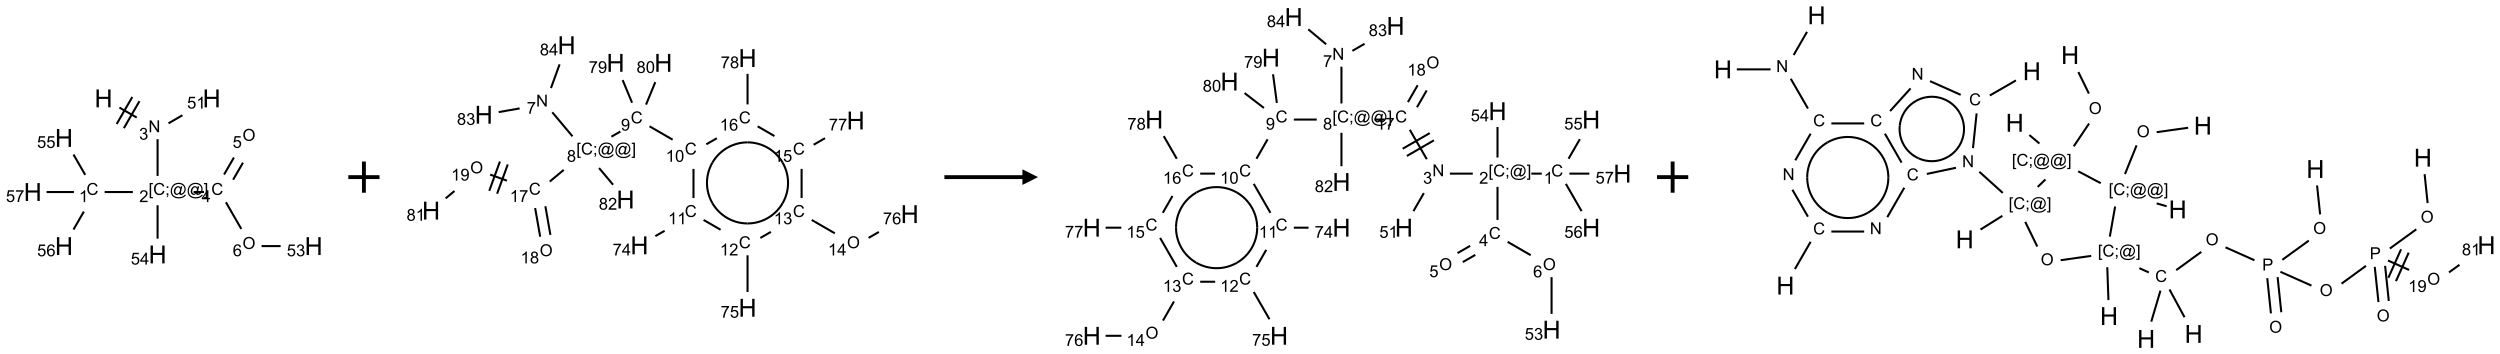 <?xml version="1.0" encoding="UTF-8"?>
<svg xmlns="http://www.w3.org/2000/svg" xmlns:xlink="http://www.w3.org/1999/xlink" width="1602" height="227" viewBox="0 0 1602 227">
<defs>
<g>
<g id="glyph-0-0">
<path d="M 2 0 L 2 -10 L 10 -10 L 10 0 Z M 2.25 -0.25 L 9.75 -0.25 L 9.75 -9.75 L 2.25 -9.75 Z M 2.25 -0.25 "/>
</g>
<g id="glyph-0-1">
<path d="M 1.281 0 L 1.281 -11.453 L 2.797 -11.453 L 2.797 -6.75 L 8.75 -6.75 L 8.75 -11.453 L 10.266 -11.453 L 10.266 0 L 8.75 0 L 8.75 -5.398 L 2.797 -5.398 L 2.797 0 Z M 1.281 0 "/>
</g>
<g id="glyph-1-0">
<path d="M 1.332 0 L 1.332 -6.668 L 6.668 -6.668 L 6.668 0 Z M 1.5 -0.168 L 6.5 -0.168 L 6.5 -6.5 L 1.5 -6.5 Z M 1.5 -0.168 "/>
</g>
<g id="glyph-1-1">
<path d="M 0.812 0 L 0.812 -7.637 L 1.848 -7.637 L 5.859 -1.641 L 5.859 -7.637 L 6.828 -7.637 L 6.828 0 L 5.793 0 L 1.781 -6 L 1.781 0 Z M 0.812 0 "/>
</g>
<g id="glyph-1-2">
<path d="M 0.449 -2.016 L 1.387 -2.141 C 1.492 -1.609 1.676 -1.227 1.934 -0.992 C 2.191 -0.758 2.508 -0.641 2.879 -0.641 C 3.32 -0.641 3.695 -0.793 3.996 -1.098 C 4.301 -1.402 4.453 -1.781 4.453 -2.234 C 4.453 -2.664 4.312 -3.02 4.031 -3.301 C 3.75 -3.578 3.391 -3.719 2.957 -3.719 C 2.781 -3.719 2.562 -3.684 2.297 -3.613 L 2.402 -4.438 C 2.465 -4.43 2.516 -4.426 2.551 -4.426 C 2.949 -4.426 3.312 -4.531 3.629 -4.738 C 3.949 -4.949 4.109 -5.27 4.109 -5.703 C 4.109 -6.047 3.992 -6.332 3.762 -6.559 C 3.527 -6.785 3.227 -6.895 2.859 -6.895 C 2.496 -6.895 2.191 -6.781 1.949 -6.551 C 1.707 -6.324 1.547 -5.98 1.48 -5.52 L 0.543 -5.688 C 0.656 -6.316 0.918 -6.805 1.324 -7.148 C 1.73 -7.492 2.234 -7.668 2.84 -7.668 C 3.254 -7.668 3.641 -7.578 3.988 -7.398 C 4.34 -7.219 4.609 -6.977 4.793 -6.668 C 4.98 -6.359 5.074 -6.031 5.074 -5.684 C 5.074 -5.352 4.984 -5.051 4.809 -4.781 C 4.629 -4.512 4.367 -4.297 4.02 -4.137 C 4.473 -4.031 4.824 -3.816 5.074 -3.488 C 5.324 -3.16 5.449 -2.75 5.449 -2.254 C 5.449 -1.59 5.203 -1.023 4.719 -0.559 C 4.234 -0.098 3.617 0.137 2.875 0.137 C 2.203 0.137 1.648 -0.062 1.207 -0.465 C 0.762 -0.863 0.512 -1.379 0.449 -2.016 Z M 0.449 -2.016 "/>
</g>
<g id="glyph-1-3">
<path d="M 0.723 2.121 L 0.723 -7.637 L 2.793 -7.637 L 2.793 -6.859 L 1.66 -6.859 L 1.66 1.344 L 2.793 1.344 L 2.793 2.121 Z M 0.723 2.121 "/>
</g>
<g id="glyph-1-4">
<path d="M 6.27 -2.676 L 7.281 -2.422 C 7.07 -1.594 6.688 -0.961 6.137 -0.523 C 5.586 -0.086 4.914 0.129 4.121 0.129 C 3.297 0.129 2.629 -0.039 2.113 -0.371 C 1.598 -0.707 1.203 -1.191 0.934 -1.828 C 0.664 -2.465 0.531 -3.145 0.531 -3.875 C 0.531 -4.672 0.684 -5.363 0.988 -5.957 C 1.293 -6.547 1.723 -6.996 2.285 -7.305 C 2.844 -7.613 3.461 -7.766 4.137 -7.766 C 4.898 -7.766 5.543 -7.57 6.062 -7.184 C 6.582 -6.793 6.945 -6.246 7.152 -5.543 L 6.156 -5.309 C 5.98 -5.863 5.723 -6.266 5.387 -6.52 C 5.051 -6.773 4.625 -6.902 4.113 -6.902 C 3.527 -6.902 3.039 -6.762 2.645 -6.48 C 2.25 -6.199 1.973 -5.82 1.812 -5.348 C 1.652 -4.871 1.574 -4.383 1.574 -3.879 C 1.574 -3.23 1.668 -2.664 1.855 -2.18 C 2.047 -1.695 2.34 -1.332 2.738 -1.094 C 3.137 -0.855 3.57 -0.734 4.035 -0.734 C 4.602 -0.734 5.082 -0.898 5.473 -1.223 C 5.867 -1.551 6.133 -2.035 6.27 -2.676 Z M 6.27 -2.676 "/>
</g>
<g id="glyph-1-5">
<path d="M 0.949 -4.465 L 0.949 -5.531 L 2.016 -5.531 L 2.016 -4.465 Z M 0.949 0 L 0.949 -1.066 L 2.016 -1.066 L 2.016 0 C 2.016 0.391 1.945 0.711 1.809 0.949 C 1.668 1.191 1.449 1.379 1.145 1.512 L 0.887 1.109 C 1.082 1.023 1.23 0.895 1.324 0.727 C 1.418 0.559 1.469 0.316 1.48 0 Z M 0.949 0 "/>
</g>
<g id="glyph-1-6">
<path d="M 6.047 -0.848 C 5.82 -0.59 5.57 -0.379 5.289 -0.223 C 5.008 -0.062 4.73 0.016 4.449 0.016 C 4.141 0.016 3.84 -0.074 3.547 -0.254 C 3.254 -0.434 3.02 -0.715 2.836 -1.09 C 2.652 -1.465 2.562 -1.875 2.562 -2.324 C 2.562 -2.875 2.703 -3.43 2.988 -3.98 C 3.27 -4.535 3.621 -4.953 4.043 -5.23 C 4.461 -5.508 4.871 -5.645 5.266 -5.645 C 5.566 -5.645 5.855 -5.566 6.129 -5.41 C 6.402 -5.25 6.641 -5.012 6.84 -4.688 L 7.016 -5.496 L 7.949 -5.496 L 7.199 -2 C 7.094 -1.516 7.043 -1.246 7.043 -1.191 C 7.043 -1.098 7.078 -1.02 7.148 -0.949 C 7.219 -0.883 7.305 -0.848 7.406 -0.848 C 7.59 -0.848 7.832 -0.953 8.129 -1.168 C 8.527 -1.445 8.84 -1.816 9.07 -2.285 C 9.301 -2.75 9.418 -3.234 9.418 -3.73 C 9.418 -4.309 9.27 -4.852 8.973 -5.355 C 8.676 -5.859 8.23 -6.262 7.645 -6.562 C 7.055 -6.863 6.406 -7.016 5.691 -7.016 C 4.879 -7.016 4.137 -6.824 3.465 -6.445 C 2.793 -6.066 2.273 -5.52 1.902 -4.809 C 1.535 -4.098 1.348 -3.34 1.348 -2.527 C 1.348 -1.676 1.535 -0.941 1.902 -0.328 C 2.273 0.285 2.809 0.742 3.508 1.035 C 4.207 1.328 4.984 1.473 5.832 1.473 C 6.742 1.473 7.504 1.32 8.121 1.016 C 8.734 0.711 9.195 0.34 9.5 -0.098 L 10.441 -0.098 C 10.266 0.266 9.961 0.637 9.531 1.016 C 9.102 1.395 8.59 1.695 7.996 1.914 C 7.402 2.133 6.688 2.246 5.848 2.246 C 5.078 2.246 4.367 2.145 3.715 1.949 C 3.066 1.75 2.512 1.453 2.051 1.055 C 1.594 0.656 1.25 0.199 1.016 -0.316 C 0.723 -0.973 0.578 -1.684 0.578 -2.441 C 0.578 -3.289 0.75 -4.098 1.098 -4.863 C 1.523 -5.805 2.125 -6.527 2.902 -7.027 C 3.684 -7.527 4.629 -7.777 5.738 -7.777 C 6.602 -7.777 7.375 -7.602 8.059 -7.246 C 8.746 -6.895 9.285 -6.371 9.684 -5.672 C 10.02 -5.07 10.188 -4.418 10.188 -3.715 C 10.188 -2.707 9.832 -1.812 9.125 -1.031 C 8.492 -0.328 7.801 0.02 7.051 0.02 C 6.812 0.02 6.617 -0.016 6.473 -0.09 C 6.324 -0.16 6.215 -0.266 6.145 -0.402 C 6.102 -0.488 6.066 -0.637 6.047 -0.848 Z M 3.527 -2.262 C 3.527 -1.785 3.641 -1.414 3.863 -1.152 C 4.09 -0.887 4.348 -0.754 4.641 -0.754 C 4.836 -0.754 5.039 -0.812 5.254 -0.93 C 5.469 -1.047 5.676 -1.219 5.871 -1.449 C 6.066 -1.676 6.23 -1.969 6.355 -2.32 C 6.48 -2.672 6.543 -3.027 6.543 -3.379 C 6.543 -3.852 6.426 -4.219 6.191 -4.48 C 5.957 -4.738 5.672 -4.871 5.332 -4.871 C 5.109 -4.871 4.902 -4.812 4.707 -4.699 C 4.512 -4.586 4.32 -4.406 4.137 -4.156 C 3.953 -3.906 3.805 -3.602 3.691 -3.246 C 3.582 -2.887 3.527 -2.559 3.527 -2.262 Z M 3.527 -2.262 "/>
</g>
<g id="glyph-1-7">
<path d="M 2.27 2.121 L 0.203 2.121 L 0.203 1.344 L 1.332 1.344 L 1.332 -6.859 L 0.203 -6.859 L 0.203 -7.637 L 2.27 -7.637 Z M 2.27 2.121 "/>
</g>
<g id="glyph-1-8">
<path d="M 5.371 -0.902 L 5.371 0 L 0.324 0 C 0.316 -0.227 0.352 -0.441 0.434 -0.652 C 0.562 -0.996 0.766 -1.332 1.051 -1.668 C 1.332 -2 1.742 -2.387 2.277 -2.824 C 3.105 -3.504 3.668 -4.043 3.957 -4.441 C 4.25 -4.84 4.395 -5.215 4.395 -5.566 C 4.395 -5.938 4.262 -6.254 3.996 -6.508 C 3.73 -6.762 3.387 -6.891 2.957 -6.891 C 2.508 -6.891 2.145 -6.754 1.875 -6.484 C 1.605 -6.215 1.469 -5.84 1.465 -5.359 L 0.5 -5.457 C 0.566 -6.176 0.812 -6.727 1.246 -7.102 C 1.676 -7.477 2.254 -7.668 2.98 -7.668 C 3.711 -7.668 4.293 -7.465 4.719 -7.059 C 5.145 -6.652 5.359 -6.148 5.359 -5.547 C 5.359 -5.242 5.297 -4.941 5.172 -4.645 C 5.047 -4.352 4.84 -4.039 4.551 -3.715 C 4.262 -3.387 3.777 -2.938 3.105 -2.371 C 2.543 -1.898 2.18 -1.578 2.02 -1.41 C 1.859 -1.242 1.73 -1.07 1.625 -0.902 Z M 5.371 -0.902 "/>
</g>
<g id="glyph-1-9">
<path d="M 3.973 0 L 3.035 0 L 3.035 -5.973 C 2.809 -5.758 2.516 -5.543 2.148 -5.328 C 1.781 -5.113 1.453 -4.953 1.16 -4.844 L 1.16 -5.75 C 1.684 -5.996 2.145 -6.297 2.535 -6.645 C 2.93 -6.996 3.207 -7.336 3.371 -7.668 L 3.973 -7.668 Z M 3.973 0 "/>
</g>
<g id="glyph-1-10">
<path d="M 0.441 -2 L 1.426 -2.082 C 1.5 -1.605 1.668 -1.242 1.934 -1.004 C 2.199 -0.762 2.52 -0.641 2.895 -0.641 C 3.348 -0.641 3.73 -0.812 4.043 -1.152 C 4.355 -1.492 4.512 -1.941 4.512 -2.504 C 4.512 -3.039 4.359 -3.461 4.059 -3.77 C 3.758 -4.078 3.367 -4.234 2.879 -4.234 C 2.578 -4.234 2.305 -4.164 2.062 -4.027 C 1.82 -3.891 1.629 -3.715 1.488 -3.496 L 0.609 -3.609 L 1.348 -7.531 L 5.145 -7.531 L 5.145 -6.637 L 2.098 -6.637 L 1.688 -4.582 C 2.145 -4.902 2.625 -5.062 3.129 -5.062 C 3.797 -5.062 4.359 -4.832 4.816 -4.371 C 5.277 -3.91 5.504 -3.312 5.504 -2.59 C 5.504 -1.898 5.305 -1.301 4.902 -0.797 C 4.41 -0.18 3.742 0.129 2.895 0.129 C 2.199 0.129 1.633 -0.062 1.195 -0.453 C 0.758 -0.844 0.504 -1.359 0.441 -2 Z M 0.441 -2 "/>
</g>
<g id="glyph-1-11">
<path d="M 5.309 -5.766 L 4.375 -5.691 C 4.293 -6.059 4.172 -6.328 4.02 -6.496 C 3.766 -6.762 3.453 -6.895 3.082 -6.895 C 2.785 -6.895 2.523 -6.812 2.297 -6.645 C 2 -6.43 1.77 -6.117 1.598 -5.703 C 1.43 -5.289 1.34 -4.703 1.332 -3.938 C 1.559 -4.281 1.836 -4.535 2.16 -4.703 C 2.488 -4.871 2.828 -4.953 3.188 -4.953 C 3.812 -4.953 4.344 -4.723 4.785 -4.262 C 5.223 -3.801 5.441 -3.207 5.441 -2.48 C 5.441 -2 5.34 -1.555 5.133 -1.145 C 4.926 -0.73 4.641 -0.418 4.281 -0.199 C 3.922 0.02 3.512 0.129 3.051 0.129 C 2.27 0.129 1.633 -0.156 1.141 -0.73 C 0.648 -1.305 0.402 -2.254 0.402 -3.574 C 0.402 -5.051 0.672 -6.121 1.219 -6.793 C 1.695 -7.375 2.336 -7.668 3.141 -7.668 C 3.742 -7.668 4.234 -7.5 4.617 -7.16 C 5 -6.824 5.23 -6.359 5.309 -5.766 Z M 1.48 -2.473 C 1.48 -2.152 1.547 -1.844 1.684 -1.547 C 1.82 -1.25 2.016 -1.027 2.262 -0.871 C 2.508 -0.719 2.766 -0.641 3.035 -0.641 C 3.434 -0.641 3.773 -0.801 4.059 -1.121 C 4.344 -1.441 4.484 -1.875 4.484 -2.422 C 4.484 -2.949 4.344 -3.367 4.062 -3.668 C 3.781 -3.973 3.426 -4.125 3 -4.125 C 2.578 -4.125 2.219 -3.973 1.922 -3.668 C 1.625 -3.363 1.48 -2.969 1.48 -2.473 Z M 1.48 -2.473 "/>
</g>
<g id="glyph-1-12">
<path d="M 0.504 -6.637 L 0.504 -7.535 L 5.449 -7.535 L 5.449 -6.809 C 4.961 -6.289 4.48 -5.602 4.004 -4.746 C 3.527 -3.887 3.156 -3.004 2.895 -2.098 C 2.707 -1.461 2.59 -0.762 2.535 0 L 1.574 0 C 1.582 -0.602 1.703 -1.328 1.926 -2.176 C 2.152 -3.027 2.477 -3.848 2.898 -4.637 C 3.32 -5.426 3.77 -6.094 4.246 -6.637 Z M 0.504 -6.637 "/>
</g>
<g id="glyph-1-13">
<path d="M 3.449 0 L 3.449 -1.828 L 0.137 -1.828 L 0.137 -2.688 L 3.621 -7.637 L 4.387 -7.637 L 4.387 -2.688 L 5.418 -2.688 L 5.418 -1.828 L 4.387 -1.828 L 4.387 0 Z M 3.449 -2.688 L 3.449 -6.129 L 1.059 -2.688 Z M 3.449 -2.688 "/>
</g>
<g id="glyph-1-14">
<path d="M 0.516 -3.719 C 0.516 -4.984 0.855 -5.977 1.535 -6.695 C 2.215 -7.414 3.094 -7.77 4.172 -7.77 C 4.875 -7.77 5.512 -7.602 6.078 -7.266 C 6.645 -6.93 7.074 -6.461 7.371 -5.855 C 7.668 -5.254 7.816 -4.57 7.816 -3.809 C 7.816 -3.035 7.66 -2.34 7.348 -1.73 C 7.035 -1.117 6.594 -0.656 6.02 -0.34 C 5.449 -0.027 4.828 0.129 4.168 0.129 C 3.449 0.129 2.805 -0.043 2.238 -0.391 C 1.672 -0.738 1.246 -1.211 0.953 -1.812 C 0.66 -2.414 0.516 -3.047 0.516 -3.719 Z M 1.559 -3.703 C 1.559 -2.781 1.805 -2.059 2.301 -1.527 C 2.793 -1 3.414 -0.734 4.16 -0.734 C 4.922 -0.734 5.547 -1 6.039 -1.535 C 6.531 -2.07 6.777 -2.828 6.777 -3.812 C 6.777 -4.434 6.672 -4.977 6.461 -5.441 C 6.25 -5.902 5.945 -6.262 5.539 -6.52 C 5.133 -6.773 4.68 -6.902 4.176 -6.902 C 3.461 -6.902 2.848 -6.656 2.332 -6.164 C 1.816 -5.672 1.559 -4.852 1.559 -3.703 Z M 1.559 -3.703 "/>
</g>
<g id="glyph-1-15">
<path d="M 1.887 -4.141 C 1.496 -4.281 1.207 -4.484 1.02 -4.75 C 0.832 -5.016 0.738 -5.328 0.738 -5.699 C 0.738 -6.254 0.938 -6.719 1.34 -7.098 C 1.738 -7.477 2.27 -7.668 2.934 -7.668 C 3.598 -7.668 4.137 -7.473 4.543 -7.086 C 4.949 -6.699 5.152 -6.227 5.152 -5.672 C 5.152 -5.316 5.059 -5.008 4.871 -4.746 C 4.688 -4.484 4.406 -4.281 4.027 -4.141 C 4.496 -3.988 4.852 -3.742 5.098 -3.402 C 5.34 -3.062 5.465 -2.656 5.465 -2.184 C 5.465 -1.531 5.234 -0.98 4.77 -0.535 C 4.309 -0.09 3.703 0.129 2.949 0.129 C 2.195 0.129 1.586 -0.094 1.125 -0.539 C 0.664 -0.984 0.434 -1.543 0.434 -2.207 C 0.434 -2.703 0.559 -3.121 0.809 -3.457 C 1.062 -3.793 1.422 -4.02 1.887 -4.141 Z M 1.699 -5.73 C 1.699 -5.367 1.812 -5.074 2.047 -4.844 C 2.281 -4.613 2.582 -4.5 2.953 -4.5 C 3.312 -4.5 3.609 -4.613 3.84 -4.84 C 4.07 -5.066 4.188 -5.348 4.188 -5.676 C 4.188 -6.02 4.07 -6.309 3.832 -6.543 C 3.594 -6.777 3.297 -6.895 2.941 -6.895 C 2.586 -6.895 2.289 -6.781 2.051 -6.551 C 1.816 -6.324 1.699 -6.047 1.699 -5.73 Z M 1.395 -2.203 C 1.395 -1.938 1.461 -1.676 1.586 -1.426 C 1.711 -1.176 1.902 -0.984 2.152 -0.848 C 2.402 -0.711 2.672 -0.641 2.957 -0.641 C 3.406 -0.641 3.777 -0.785 4.066 -1.074 C 4.359 -1.363 4.504 -1.727 4.504 -2.172 C 4.504 -2.625 4.355 -2.996 4.055 -3.293 C 3.754 -3.586 3.379 -3.734 2.926 -3.734 C 2.484 -3.734 2.121 -3.59 1.832 -3.297 C 1.543 -3.004 1.395 -2.641 1.395 -2.203 Z M 1.395 -2.203 "/>
</g>
<g id="glyph-1-16">
<path d="M 0.582 -1.766 L 1.484 -1.848 C 1.562 -1.426 1.707 -1.117 1.922 -0.926 C 2.137 -0.734 2.414 -0.641 2.75 -0.641 C 3.039 -0.641 3.289 -0.707 3.508 -0.84 C 3.727 -0.973 3.902 -1.148 4.043 -1.367 C 4.18 -1.586 4.297 -1.887 4.391 -2.262 C 4.484 -2.637 4.531 -3.016 4.531 -3.406 C 4.531 -3.449 4.531 -3.512 4.527 -3.594 C 4.34 -3.297 4.082 -3.055 3.758 -2.867 C 3.434 -2.68 3.082 -2.59 2.703 -2.59 C 2.07 -2.59 1.535 -2.816 1.098 -3.277 C 0.66 -3.734 0.441 -4.34 0.441 -5.09 C 0.441 -5.863 0.672 -6.484 1.129 -6.957 C 1.586 -7.43 2.156 -7.668 2.844 -7.668 C 3.34 -7.668 3.793 -7.531 4.207 -7.266 C 4.617 -7 4.93 -6.617 5.145 -6.121 C 5.355 -5.629 5.465 -4.91 5.465 -3.973 C 5.465 -2.996 5.359 -2.223 5.145 -1.645 C 4.934 -1.066 4.617 -0.625 4.199 -0.324 C 3.781 -0.02 3.293 0.129 2.73 0.129 C 2.133 0.129 1.645 -0.035 1.266 -0.367 C 0.887 -0.699 0.66 -1.164 0.582 -1.766 Z M 4.422 -5.137 C 4.422 -5.676 4.277 -6.102 3.992 -6.418 C 3.707 -6.734 3.359 -6.891 2.957 -6.891 C 2.543 -6.891 2.18 -6.719 1.871 -6.379 C 1.562 -6.039 1.406 -5.598 1.406 -5.059 C 1.406 -4.57 1.555 -4.176 1.848 -3.871 C 2.141 -3.566 2.5 -3.418 2.934 -3.418 C 3.367 -3.418 3.723 -3.57 4.004 -3.871 C 4.281 -4.176 4.422 -4.598 4.422 -5.137 Z M 4.422 -5.137 "/>
</g>
<g id="glyph-1-17">
<path d="M 0.441 -3.766 C 0.441 -4.668 0.535 -5.395 0.723 -5.945 C 0.906 -6.496 1.184 -6.922 1.551 -7.219 C 1.918 -7.516 2.375 -7.668 2.934 -7.668 C 3.344 -7.668 3.703 -7.586 4.012 -7.418 C 4.32 -7.254 4.574 -7.016 4.777 -6.707 C 4.977 -6.395 5.137 -6.016 5.25 -5.57 C 5.363 -5.125 5.422 -4.523 5.422 -3.766 C 5.422 -2.871 5.328 -2.148 5.145 -1.598 C 4.961 -1.047 4.688 -0.621 4.32 -0.32 C 3.953 -0.02 3.492 0.129 2.934 0.129 C 2.195 0.129 1.617 -0.133 1.199 -0.66 C 0.695 -1.297 0.441 -2.332 0.441 -3.766 Z M 1.406 -3.766 C 1.406 -2.512 1.555 -1.68 1.848 -1.262 C 2.141 -0.848 2.5 -0.641 2.934 -0.641 C 3.363 -0.641 3.727 -0.848 4.02 -1.266 C 4.312 -1.684 4.457 -2.516 4.457 -3.766 C 4.457 -5.023 4.312 -5.859 4.02 -6.27 C 3.727 -6.684 3.359 -6.891 2.922 -6.891 C 2.492 -6.891 2.148 -6.707 1.891 -6.344 C 1.566 -5.879 1.406 -5.02 1.406 -3.766 Z M 1.406 -3.766 "/>
</g>
<g id="glyph-1-18">
<path d="M 0.824 0 L 0.824 -7.637 L 3.703 -7.637 C 4.211 -7.637 4.598 -7.609 4.863 -7.562 C 5.238 -7.5 5.555 -7.383 5.809 -7.207 C 6.062 -7.031 6.266 -6.785 6.418 -6.469 C 6.574 -6.152 6.652 -5.805 6.652 -5.426 C 6.652 -4.777 6.445 -4.227 6.031 -3.777 C 5.617 -3.328 4.871 -3.105 3.793 -3.105 L 1.832 -3.105 L 1.832 0 Z M 1.832 -4.004 L 3.809 -4.004 C 4.461 -4.004 4.922 -4.125 5.199 -4.371 C 5.473 -4.613 5.609 -4.953 5.609 -5.395 C 5.609 -5.715 5.527 -5.988 5.367 -6.215 C 5.207 -6.441 4.992 -6.594 4.73 -6.668 C 4.559 -6.711 4.246 -6.734 3.785 -6.734 L 1.832 -6.734 Z M 1.832 -4.004 "/>
</g>
</g>
</defs>
<path fill="none" stroke-width="0.033" stroke-linecap="butt" stroke-linejoin="miter" stroke="rgb(0%, 0%, 0%)" stroke-opacity="1" stroke-miterlimit="10" d="M 1.389 0.147 L 1.666 0.307 " transform="matrix(40, 0, 0, 40, 20.975, 63.055)"/>
<path fill="none" stroke-width="0.033" stroke-linecap="butt" stroke-linejoin="miter" stroke="rgb(0%, 0%, 0%)" stroke-opacity="1" stroke-miterlimit="10" d="M 1.46 0.477 L 1.71 0.044 " transform="matrix(40, 0, 0, 40, 20.975, 63.055)"/>
<path fill="none" stroke-width="0.033" stroke-linecap="butt" stroke-linejoin="miter" stroke="rgb(0%, 0%, 0%)" stroke-opacity="1" stroke-miterlimit="10" d="M 1.345 0.41 L 1.595 -0.023 " transform="matrix(40, 0, 0, 40, 20.975, 63.055)"/>
<path fill="none" stroke-width="0.033" stroke-linecap="butt" stroke-linejoin="miter" stroke="rgb(0%, 0%, 0%)" stroke-opacity="1" stroke-miterlimit="10" d="M 2 0.653 L 2 1.242 " transform="matrix(40, 0, 0, 40, 20.975, 63.055)"/>
<path fill="none" stroke-width="0.033" stroke-linecap="butt" stroke-linejoin="miter" stroke="rgb(0%, 0%, 0%)" stroke-opacity="1" stroke-miterlimit="10" d="M 1.604 1.5 L 1.152 1.5 " transform="matrix(40, 0, 0, 40, 20.975, 63.055)"/>
<path fill="none" stroke-width="0.033" stroke-linecap="butt" stroke-linejoin="miter" stroke="rgb(0%, 0%, 0%)" stroke-opacity="1" stroke-miterlimit="10" d="M 0.841 1.225 L 0.653 0.899 " transform="matrix(40, 0, 0, 40, 20.975, 63.055)"/>
<path fill="none" stroke-width="0.033" stroke-linecap="butt" stroke-linejoin="miter" stroke="rgb(0%, 0%, 0%)" stroke-opacity="1" stroke-miterlimit="10" d="M 0.819 1.813 L 0.653 2.101 " transform="matrix(40, 0, 0, 40, 20.975, 63.055)"/>
<path fill="none" stroke-width="0.033" stroke-linecap="butt" stroke-linejoin="miter" stroke="rgb(0%, 0%, 0%)" stroke-opacity="1" stroke-miterlimit="10" d="M 0.66 1.5 L 0.222 1.5 " transform="matrix(40, 0, 0, 40, 20.975, 63.055)"/>
<path fill="none" stroke-width="0.033" stroke-linecap="butt" stroke-linejoin="miter" stroke="rgb(0%, 0%, 0%)" stroke-opacity="1" stroke-miterlimit="10" d="M 2.577 1.5 L 2.744 1.5 " transform="matrix(40, 0, 0, 40, 20.975, 63.055)"/>
<path fill="none" stroke-width="0.033" stroke-linecap="butt" stroke-linejoin="miter" stroke="rgb(0%, 0%, 0%)" stroke-opacity="1" stroke-miterlimit="10" d="M 3.21 1.303 L 3.368 1.03 " transform="matrix(40, 0, 0, 40, 20.975, 63.055)"/>
<path fill="none" stroke-width="0.033" stroke-linecap="butt" stroke-linejoin="miter" stroke="rgb(0%, 0%, 0%)" stroke-opacity="1" stroke-miterlimit="10" d="M 3.065 1.22 L 3.223 0.947 " transform="matrix(40, 0, 0, 40, 20.975, 63.055)"/>
<path fill="none" stroke-width="0.033" stroke-linecap="butt" stroke-linejoin="miter" stroke="rgb(0%, 0%, 0%)" stroke-opacity="1" stroke-miterlimit="10" d="M 3.095 1.664 L 3.341 2.091 " transform="matrix(40, 0, 0, 40, 20.975, 63.055)"/>
<path fill="none" stroke-width="0.033" stroke-linecap="butt" stroke-linejoin="miter" stroke="rgb(0%, 0%, 0%)" stroke-opacity="1" stroke-miterlimit="10" d="M 3.666 2.366 L 3.971 2.366 " transform="matrix(40, 0, 0, 40, 20.975, 63.055)"/>
<path fill="none" stroke-width="0.033" stroke-linecap="butt" stroke-linejoin="miter" stroke="rgb(0%, 0%, 0%)" stroke-opacity="1" stroke-miterlimit="10" d="M 2 1.712 L 2 2.247 " transform="matrix(40, 0, 0, 40, 20.975, 63.055)"/>
<path fill="none" stroke-width="0.033" stroke-linecap="butt" stroke-linejoin="miter" stroke="rgb(0%, 0%, 0%)" stroke-opacity="1" stroke-miterlimit="10" d="M 2.175 0.399 L 2.398 0.27 " transform="matrix(40, 0, 0, 40, 20.975, 63.055)"/>
<g fill="rgb(0%, 0%, 0%)" fill-opacity="1">
<use xlink:href="#glyph-0-1" x="60.562" y="68.781"/>
</g>
<g fill="rgb(0%, 0%, 0%)" fill-opacity="1">
<use xlink:href="#glyph-1-1" x="95.102" y="84.766"/>
</g>
<g fill="rgb(0%, 0%, 0%)" fill-opacity="1">
<use xlink:href="#glyph-1-2" x="89.129" y="89.535"/>
</g>
<g fill="rgb(0%, 0%, 0%)" fill-opacity="1">
<use xlink:href="#glyph-1-3" x="95.188" y="124.906"/>
<use xlink:href="#glyph-1-4" x="98.151" y="124.906"/>
<use xlink:href="#glyph-1-5" x="105.854" y="124.906"/>
<use xlink:href="#glyph-1-6" x="108.818" y="124.906"/>
<use xlink:href="#glyph-1-6" x="119.646" y="124.906"/>
<use xlink:href="#glyph-1-7" x="130.474" y="124.906"/>
</g>
<g fill="rgb(0%, 0%, 0%)" fill-opacity="1">
<use xlink:href="#glyph-1-8" x="89.211" y="129.535"/>
</g>
<g fill="rgb(0%, 0%, 0%)" fill-opacity="1">
<use xlink:href="#glyph-1-4" x="55.383" y="124.898"/>
</g>
<g fill="rgb(0%, 0%, 0%)" fill-opacity="1">
<use xlink:href="#glyph-1-9" x="50.602" y="129.535"/>
</g>
<g fill="rgb(0%, 0%, 0%)" fill-opacity="1">
<use xlink:href="#glyph-0-1" x="35.203" y="94.141"/>
</g>
<g fill="rgb(0%, 0%, 0%)" fill-opacity="1">
<use xlink:href="#glyph-1-10" x="23.711" y="94.801"/>
<use xlink:href="#glyph-1-10" x="29.643" y="94.801"/>
</g>
<g fill="rgb(0%, 0%, 0%)" fill-opacity="1">
<use xlink:href="#glyph-0-1" x="35.203" y="163.422"/>
</g>
<g fill="rgb(0%, 0%, 0%)" fill-opacity="1">
<use xlink:href="#glyph-1-10" x="23.773" y="164.215"/>
<use xlink:href="#glyph-1-11" x="29.706" y="164.215"/>
</g>
<g fill="rgb(0%, 0%, 0%)" fill-opacity="1">
<use xlink:href="#glyph-0-1" x="15.203" y="128.781"/>
</g>
<g fill="rgb(0%, 0%, 0%)" fill-opacity="1">
<use xlink:href="#glyph-1-10" x="3.766" y="129.445"/>
<use xlink:href="#glyph-1-12" x="9.698" y="129.445"/>
</g>
<g fill="rgb(0%, 0%, 0%)" fill-opacity="1">
<use xlink:href="#glyph-1-4" x="135.383" y="124.898"/>
</g>
<g fill="rgb(0%, 0%, 0%)" fill-opacity="1">
<use xlink:href="#glyph-1-13" x="129.16" y="129.504"/>
</g>
<g fill="rgb(0%, 0%, 0%)" fill-opacity="1">
<use xlink:href="#glyph-1-14" x="155.398" y="90.262"/>
</g>
<g fill="rgb(0%, 0%, 0%)" fill-opacity="1">
<use xlink:href="#glyph-1-10" x="149.07" y="94.762"/>
</g>
<g fill="rgb(0%, 0%, 0%)" fill-opacity="1">
<use xlink:href="#glyph-1-14" x="155.398" y="159.543"/>
</g>
<g fill="rgb(0%, 0%, 0%)" fill-opacity="1">
<use xlink:href="#glyph-1-11" x="149.137" y="164.176"/>
</g>
<g fill="rgb(0%, 0%, 0%)" fill-opacity="1">
<use xlink:href="#glyph-0-1" x="195.203" y="163.422"/>
</g>
<g fill="rgb(0%, 0%, 0%)" fill-opacity="1">
<use xlink:href="#glyph-1-10" x="183.766" y="164.215"/>
<use xlink:href="#glyph-1-2" x="189.698" y="164.215"/>
</g>
<g fill="rgb(0%, 0%, 0%)" fill-opacity="1">
<use xlink:href="#glyph-0-1" x="95.203" y="168.781"/>
</g>
<g fill="rgb(0%, 0%, 0%)" fill-opacity="1">
<use xlink:href="#glyph-1-10" x="83.797" y="169.543"/>
<use xlink:href="#glyph-1-13" x="89.729" y="169.543"/>
</g>
<g fill="rgb(0%, 0%, 0%)" fill-opacity="1">
<use xlink:href="#glyph-0-1" x="129.844" y="68.781"/>
</g>
<g fill="rgb(0%, 0%, 0%)" fill-opacity="1">
<use xlink:href="#glyph-1-10" x="119.883" y="69.574"/>
<use xlink:href="#glyph-1-9" x="125.815" y="69.574"/>
</g>
<path fill="none" stroke-width="0.062" stroke-linecap="butt" stroke-linejoin="miter" stroke="rgb(0%, 0%, 0%)" stroke-opacity="1" stroke-miterlimit="10" d="M -0 0 L 0.5 0 M 0.25 -0.25 L 0.25 0.25 " transform="matrix(40, 0, 0, 40, 223.197, 113.5)"/>
<path fill="none" stroke-width="0.033" stroke-linecap="butt" stroke-linejoin="miter" stroke="rgb(0%, 0%, 0%)" stroke-opacity="1" stroke-miterlimit="10" d="M 1.942 1.074 L 2.265 1.459 " transform="matrix(40, 0, 0, 40, 276.228, 28.988)"/>
<path fill="none" stroke-width="0.033" stroke-linecap="butt" stroke-linejoin="miter" stroke="rgb(0%, 0%, 0%)" stroke-opacity="1" stroke-miterlimit="10" d="M 2.889 1.465 L 3.033 1.382 " transform="matrix(40, 0, 0, 40, 276.228, 28.988)"/>
<path fill="none" stroke-width="0.033" stroke-linecap="butt" stroke-linejoin="miter" stroke="rgb(0%, 0%, 0%)" stroke-opacity="1" stroke-miterlimit="10" d="M 3.5 1.299 L 3.87 1.513 " transform="matrix(40, 0, 0, 40, 276.228, 28.988)"/>
<path fill="none" stroke-width="0.033" stroke-linecap="butt" stroke-linejoin="miter" stroke="rgb(0%, 0%, 0%)" stroke-opacity="1" stroke-miterlimit="10" d="M 4.204 1.981 L 4.204 2.448 " transform="matrix(40, 0, 0, 40, 276.228, 28.988)"/>
<path fill="none" stroke-width="0.033" stroke-linecap="butt" stroke-linejoin="miter" stroke="rgb(0%, 0%, 0%)" stroke-opacity="1" stroke-miterlimit="10" d="M 3.741 2.973 L 3.593 3.058 " transform="matrix(40, 0, 0, 40, 276.228, 28.988)"/>
<path fill="none" stroke-width="0.033" stroke-linecap="butt" stroke-linejoin="miter" stroke="rgb(0%, 0%, 0%)" stroke-opacity="1" stroke-miterlimit="10" d="M 4.366 2.799 L 4.638 2.956 " transform="matrix(40, 0, 0, 40, 276.228, 28.988)"/>
<path fill="none" stroke-width="0.033" stroke-linecap="butt" stroke-linejoin="miter" stroke="rgb(0%, 0%, 0%)" stroke-opacity="1" stroke-miterlimit="10" d="M 5.07 3.365 L 5.07 3.953 " transform="matrix(40, 0, 0, 40, 276.228, 28.988)"/>
<path fill="none" stroke-width="0.033" stroke-linecap="butt" stroke-linejoin="miter" stroke="rgb(0%, 0%, 0%)" stroke-opacity="1" stroke-miterlimit="10" d="M 5.275 3.087 L 5.444 2.99 " transform="matrix(40, 0, 0, 40, 276.228, 28.988)"/>
<path fill="none" stroke-width="0.033" stroke-linecap="butt" stroke-linejoin="miter" stroke="rgb(0%, 0%, 0%)" stroke-opacity="1" stroke-miterlimit="10" d="M 6.098 2.799 L 6.468 3.013 " transform="matrix(40, 0, 0, 40, 276.228, 28.988)"/>
<path fill="none" stroke-width="0.033" stroke-linecap="butt" stroke-linejoin="miter" stroke="rgb(0%, 0%, 0%)" stroke-opacity="1" stroke-miterlimit="10" d="M 7.009 3.086 L 7.174 2.991 " transform="matrix(40, 0, 0, 40, 276.228, 28.988)"/>
<path fill="none" stroke-width="0.033" stroke-linecap="butt" stroke-linejoin="miter" stroke="rgb(0%, 0%, 0%)" stroke-opacity="1" stroke-miterlimit="10" d="M 5.936 2.448 L 5.936 1.981 " transform="matrix(40, 0, 0, 40, 276.228, 28.988)"/>
<path fill="none" stroke-width="0.033" stroke-linecap="butt" stroke-linejoin="miter" stroke="rgb(0%, 0%, 0%)" stroke-opacity="1" stroke-miterlimit="10" d="M 6.129 1.594 L 6.311 1.489 " transform="matrix(40, 0, 0, 40, 276.228, 28.988)"/>
<path fill="none" stroke-width="0.033" stroke-linecap="butt" stroke-linejoin="miter" stroke="rgb(0%, 0%, 0%)" stroke-opacity="1" stroke-miterlimit="10" d="M 5.501 1.455 L 5.232 1.299 " transform="matrix(40, 0, 0, 40, 276.228, 28.988)"/>
<path fill="none" stroke-width="0.033" stroke-linecap="butt" stroke-linejoin="miter" stroke="rgb(0%, 0%, 0%)" stroke-opacity="1" stroke-miterlimit="10" d="M 4.578 1.49 L 4.409 1.587 " transform="matrix(40, 0, 0, 40, 276.228, 28.988)"/>
<path fill="none" stroke-width="0.033" stroke-linecap="butt" stroke-linejoin="miter" stroke="rgb(0%, 0%, 0%)" stroke-opacity="1" stroke-miterlimit="10" d="M 5.07 0.948 L 5.07 0.459 " transform="matrix(40, 0, 0, 40, 276.228, 28.988)"/>
<path fill="none" stroke-width="0.033" stroke-linecap="butt" stroke-linejoin="miter" stroke="rgb(0%, 0%, 0%)" stroke-opacity="1" stroke-miterlimit="10" d="M 3.22 0.921 L 3.069 0.558 " transform="matrix(40, 0, 0, 40, 276.228, 28.988)"/>
<path fill="none" stroke-width="0.033" stroke-linecap="butt" stroke-linejoin="miter" stroke="rgb(0%, 0%, 0%)" stroke-opacity="1" stroke-miterlimit="10" d="M 3.444 0.951 L 3.592 0.591 " transform="matrix(40, 0, 0, 40, 276.228, 28.988)"/>
<path fill="none" stroke-width="0.033" stroke-linecap="butt" stroke-linejoin="miter" stroke="rgb(0%, 0%, 0%)" stroke-opacity="1" stroke-miterlimit="10" d="M 2.125 1.997 L 1.901 2.184 " transform="matrix(40, 0, 0, 40, 276.228, 28.988)"/>
<path fill="none" stroke-width="0.033" stroke-linecap="butt" stroke-linejoin="miter" stroke="rgb(0%, 0%, 0%)" stroke-opacity="1" stroke-miterlimit="10" d="M 1.667 2.608 L 1.748 3.067 " transform="matrix(40, 0, 0, 40, 276.228, 28.988)"/>
<path fill="none" stroke-width="0.033" stroke-linecap="butt" stroke-linejoin="miter" stroke="rgb(0%, 0%, 0%)" stroke-opacity="1" stroke-miterlimit="10" d="M 1.831 2.579 L 1.912 3.039 " transform="matrix(40, 0, 0, 40, 276.228, 28.988)"/>
<path fill="none" stroke-width="0.033" stroke-linecap="butt" stroke-linejoin="miter" stroke="rgb(0%, 0%, 0%)" stroke-opacity="1" stroke-miterlimit="10" d="M 1.215 2.17 L 0.946 2.072 " transform="matrix(40, 0, 0, 40, 276.228, 28.988)"/>
<path fill="none" stroke-width="0.033" stroke-linecap="butt" stroke-linejoin="miter" stroke="rgb(0%, 0%, 0%)" stroke-opacity="1" stroke-miterlimit="10" d="M 1.103 1.863 L 0.932 2.333 " transform="matrix(40, 0, 0, 40, 276.228, 28.988)"/>
<path fill="none" stroke-width="0.033" stroke-linecap="butt" stroke-linejoin="miter" stroke="rgb(0%, 0%, 0%)" stroke-opacity="1" stroke-miterlimit="10" d="M 1.229 1.909 L 1.058 2.379 " transform="matrix(40, 0, 0, 40, 276.228, 28.988)"/>
<path fill="none" stroke-width="0.033" stroke-linecap="butt" stroke-linejoin="miter" stroke="rgb(0%, 0%, 0%)" stroke-opacity="1" stroke-miterlimit="10" d="M 0.375 2.335 L 0.234 2.453 " transform="matrix(40, 0, 0, 40, 276.228, 28.988)"/>
<path fill="none" stroke-width="0.033" stroke-linecap="butt" stroke-linejoin="miter" stroke="rgb(0%, 0%, 0%)" stroke-opacity="1" stroke-miterlimit="10" d="M 2.691 1.967 L 2.916 2.235 " transform="matrix(40, 0, 0, 40, 276.228, 28.988)"/>
<path fill="none" stroke-width="0.033" stroke-linecap="butt" stroke-linejoin="miter" stroke="rgb(0%, 0%, 0%)" stroke-opacity="1" stroke-miterlimit="10" d="M 1.419 1.012 L 1.083 1.071 " transform="matrix(40, 0, 0, 40, 276.228, 28.988)"/>
<path fill="none" stroke-width="0.033" stroke-linecap="butt" stroke-linejoin="miter" stroke="rgb(0%, 0%, 0%)" stroke-opacity="1" stroke-miterlimit="10" d="M 1.921 0.686 L 2.059 0.306 " transform="matrix(40, 0, 0, 40, 276.228, 28.988)"/>
<path fill="none" stroke-width="0.033" stroke-linecap="butt" stroke-linejoin="miter" stroke="rgb(0%, 0%, 0%)" stroke-opacity="1" stroke-miterlimit="10" d="M 4.507 2.53 C 4.391 2.329 4.391 2.082 4.507 1.881 " transform="matrix(40, 0, 0, 40, 276.228, 28.988)"/>
<path fill="none" stroke-width="0.033" stroke-linecap="butt" stroke-linejoin="miter" stroke="rgb(0%, 0%, 0%)" stroke-opacity="1" stroke-miterlimit="10" d="M 5.07 2.855 C 4.838 2.855 4.623 2.731 4.507 2.53 " transform="matrix(40, 0, 0, 40, 276.228, 28.988)"/>
<path fill="none" stroke-width="0.033" stroke-linecap="butt" stroke-linejoin="miter" stroke="rgb(0%, 0%, 0%)" stroke-opacity="1" stroke-miterlimit="10" d="M 5.632 2.53 C 5.516 2.731 5.302 2.855 5.07 2.855 " transform="matrix(40, 0, 0, 40, 276.228, 28.988)"/>
<path fill="none" stroke-width="0.033" stroke-linecap="butt" stroke-linejoin="miter" stroke="rgb(0%, 0%, 0%)" stroke-opacity="1" stroke-miterlimit="10" d="M 5.632 1.881 C 5.748 2.082 5.748 2.329 5.632 2.53 " transform="matrix(40, 0, 0, 40, 276.228, 28.988)"/>
<path fill="none" stroke-width="0.033" stroke-linecap="butt" stroke-linejoin="miter" stroke="rgb(0%, 0%, 0%)" stroke-opacity="1" stroke-miterlimit="10" d="M 5.07 1.556 C 5.302 1.556 5.516 1.68 5.632 1.881 " transform="matrix(40, 0, 0, 40, 276.228, 28.988)"/>
<path fill="none" stroke-width="0.033" stroke-linecap="butt" stroke-linejoin="miter" stroke="rgb(0%, 0%, 0%)" stroke-opacity="1" stroke-miterlimit="10" d="M 4.507 1.881 C 4.623 1.68 4.838 1.556 5.07 1.556 " transform="matrix(40, 0, 0, 40, 276.228, 28.988)"/>
<g fill="rgb(0%, 0%, 0%)" fill-opacity="1">
<use xlink:href="#glyph-1-1" x="343.516" y="68.289"/>
</g>
<g fill="rgb(0%, 0%, 0%)" fill-opacity="1">
<use xlink:href="#glyph-1-12" x="337.543" y="72.93"/>
</g>
<g fill="rgb(0%, 0%, 0%)" fill-opacity="1">
<use xlink:href="#glyph-1-3" x="369.312" y="99.07"/>
<use xlink:href="#glyph-1-4" x="372.276" y="99.07"/>
<use xlink:href="#glyph-1-5" x="379.979" y="99.07"/>
<use xlink:href="#glyph-1-6" x="382.943" y="99.07"/>
<use xlink:href="#glyph-1-6" x="393.771" y="99.07"/>
<use xlink:href="#glyph-1-7" x="404.599" y="99.07"/>
</g>
<g fill="rgb(0%, 0%, 0%)" fill-opacity="1">
<use xlink:href="#glyph-1-15" x="363.238" y="103.699"/>
</g>
<g fill="rgb(0%, 0%, 0%)" fill-opacity="1">
<use xlink:href="#glyph-1-4" x="404.148" y="79.062"/>
</g>
<g fill="rgb(0%, 0%, 0%)" fill-opacity="1">
<use xlink:href="#glyph-1-16" x="397.879" y="83.699"/>
</g>
<g fill="rgb(0%, 0%, 0%)" fill-opacity="1">
<use xlink:href="#glyph-1-4" x="438.789" y="99.062"/>
</g>
<g fill="rgb(0%, 0%, 0%)" fill-opacity="1">
<use xlink:href="#glyph-1-9" x="426.629" y="103.699"/>
<use xlink:href="#glyph-1-17" x="432.561" y="103.699"/>
</g>
<g fill="rgb(0%, 0%, 0%)" fill-opacity="1">
<use xlink:href="#glyph-1-4" x="438.789" y="139.062"/>
</g>
<g fill="rgb(0%, 0%, 0%)" fill-opacity="1">
<use xlink:href="#glyph-1-9" x="428.078" y="143.699"/>
<use xlink:href="#glyph-1-9" x="434.01" y="143.699"/>
</g>
<g fill="rgb(0%, 0%, 0%)" fill-opacity="1">
<use xlink:href="#glyph-0-1" x="403.969" y="162.945"/>
</g>
<g fill="rgb(0%, 0%, 0%)" fill-opacity="1">
<use xlink:href="#glyph-1-12" x="392.566" y="163.707"/>
<use xlink:href="#glyph-1-13" x="398.499" y="163.707"/>
</g>
<g fill="rgb(0%, 0%, 0%)" fill-opacity="1">
<use xlink:href="#glyph-1-4" x="473.43" y="159.062"/>
</g>
<g fill="rgb(0%, 0%, 0%)" fill-opacity="1">
<use xlink:href="#glyph-1-9" x="461.324" y="163.699"/>
<use xlink:href="#glyph-1-8" x="467.257" y="163.699"/>
</g>
<g fill="rgb(0%, 0%, 0%)" fill-opacity="1">
<use xlink:href="#glyph-0-1" x="473.25" y="202.945"/>
</g>
<g fill="rgb(0%, 0%, 0%)" fill-opacity="1">
<use xlink:href="#glyph-1-12" x="461.758" y="203.609"/>
<use xlink:href="#glyph-1-10" x="467.69" y="203.609"/>
</g>
<g fill="rgb(0%, 0%, 0%)" fill-opacity="1">
<use xlink:href="#glyph-1-4" x="508.07" y="139.062"/>
</g>
<g fill="rgb(0%, 0%, 0%)" fill-opacity="1">
<use xlink:href="#glyph-1-9" x="495.887" y="143.699"/>
<use xlink:href="#glyph-1-2" x="501.819" y="143.699"/>
</g>
<g fill="rgb(0%, 0%, 0%)" fill-opacity="1">
<use xlink:href="#glyph-1-14" x="542.727" y="159.066"/>
</g>
<g fill="rgb(0%, 0%, 0%)" fill-opacity="1">
<use xlink:href="#glyph-1-9" x="530.559" y="163.699"/>
<use xlink:href="#glyph-1-13" x="536.491" y="163.699"/>
</g>
<g fill="rgb(0%, 0%, 0%)" fill-opacity="1">
<use xlink:href="#glyph-0-1" x="577.172" y="142.945"/>
</g>
<g fill="rgb(0%, 0%, 0%)" fill-opacity="1">
<use xlink:href="#glyph-1-12" x="565.742" y="143.738"/>
<use xlink:href="#glyph-1-11" x="571.674" y="143.738"/>
</g>
<g fill="rgb(0%, 0%, 0%)" fill-opacity="1">
<use xlink:href="#glyph-1-4" x="508.07" y="99.062"/>
</g>
<g fill="rgb(0%, 0%, 0%)" fill-opacity="1">
<use xlink:href="#glyph-1-9" x="495.828" y="103.699"/>
<use xlink:href="#glyph-1-10" x="501.76" y="103.699"/>
</g>
<g fill="rgb(0%, 0%, 0%)" fill-opacity="1">
<use xlink:href="#glyph-0-1" x="542.531" y="82.945"/>
</g>
<g fill="rgb(0%, 0%, 0%)" fill-opacity="1">
<use xlink:href="#glyph-1-12" x="531.098" y="83.609"/>
<use xlink:href="#glyph-1-12" x="537.03" y="83.609"/>
</g>
<g fill="rgb(0%, 0%, 0%)" fill-opacity="1">
<use xlink:href="#glyph-1-4" x="473.43" y="79.062"/>
</g>
<g fill="rgb(0%, 0%, 0%)" fill-opacity="1">
<use xlink:href="#glyph-1-9" x="461.25" y="83.699"/>
<use xlink:href="#glyph-1-11" x="467.182" y="83.699"/>
</g>
<g fill="rgb(0%, 0%, 0%)" fill-opacity="1">
<use xlink:href="#glyph-0-1" x="473.25" y="42.945"/>
</g>
<g fill="rgb(0%, 0%, 0%)" fill-opacity="1">
<use xlink:href="#glyph-1-12" x="461.801" y="43.738"/>
<use xlink:href="#glyph-1-15" x="467.733" y="43.738"/>
</g>
<g fill="rgb(0%, 0%, 0%)" fill-opacity="1">
<use xlink:href="#glyph-0-1" x="388.66" y="45.988"/>
</g>
<g fill="rgb(0%, 0%, 0%)" fill-opacity="1">
<use xlink:href="#glyph-1-12" x="377.211" y="46.781"/>
<use xlink:href="#glyph-1-16" x="383.143" y="46.781"/>
</g>
<g fill="rgb(0%, 0%, 0%)" fill-opacity="1">
<use xlink:href="#glyph-0-1" x="419.277" y="45.988"/>
</g>
<g fill="rgb(0%, 0%, 0%)" fill-opacity="1">
<use xlink:href="#glyph-1-15" x="407.867" y="46.781"/>
<use xlink:href="#glyph-1-17" x="413.799" y="46.781"/>
</g>
<g fill="rgb(0%, 0%, 0%)" fill-opacity="1">
<use xlink:href="#glyph-1-4" x="338.867" y="124.773"/>
</g>
<g fill="rgb(0%, 0%, 0%)" fill-opacity="1">
<use xlink:href="#glyph-1-9" x="326.68" y="129.41"/>
<use xlink:href="#glyph-1-12" x="332.612" y="129.41"/>
</g>
<g fill="rgb(0%, 0%, 0%)" fill-opacity="1">
<use xlink:href="#glyph-1-14" x="345.828" y="164.172"/>
</g>
<g fill="rgb(0%, 0%, 0%)" fill-opacity="1">
<use xlink:href="#glyph-1-9" x="333.609" y="168.801"/>
<use xlink:href="#glyph-1-15" x="339.542" y="168.801"/>
</g>
<g fill="rgb(0%, 0%, 0%)" fill-opacity="1">
<use xlink:href="#glyph-1-14" x="301.293" y="111.098"/>
</g>
<g fill="rgb(0%, 0%, 0%)" fill-opacity="1">
<use xlink:href="#glyph-1-9" x="289.078" y="115.73"/>
<use xlink:href="#glyph-1-16" x="295.01" y="115.73"/>
</g>
<g fill="rgb(0%, 0%, 0%)" fill-opacity="1">
<use xlink:href="#glyph-0-1" x="270.457" y="140.688"/>
</g>
<g fill="rgb(0%, 0%, 0%)" fill-opacity="1">
<use xlink:href="#glyph-1-15" x="260.496" y="141.48"/>
<use xlink:href="#glyph-1-9" x="266.428" y="141.48"/>
</g>
<g fill="rgb(0%, 0%, 0%)" fill-opacity="1">
<use xlink:href="#glyph-0-1" x="395.039" y="133.586"/>
</g>
<g fill="rgb(0%, 0%, 0%)" fill-opacity="1">
<use xlink:href="#glyph-1-15" x="383.684" y="134.379"/>
<use xlink:href="#glyph-1-8" x="389.616" y="134.379"/>
</g>
<g fill="rgb(0%, 0%, 0%)" fill-opacity="1">
<use xlink:href="#glyph-0-1" x="304.223" y="79.25"/>
</g>
<g fill="rgb(0%, 0%, 0%)" fill-opacity="1">
<use xlink:href="#glyph-1-15" x="292.789" y="80.043"/>
<use xlink:href="#glyph-1-2" x="298.721" y="80.043"/>
</g>
<g fill="rgb(0%, 0%, 0%)" fill-opacity="1">
<use xlink:href="#glyph-0-1" x="357.297" y="34.715"/>
</g>
<g fill="rgb(0%, 0%, 0%)" fill-opacity="1">
<use xlink:href="#glyph-1-15" x="345.895" y="35.508"/>
<use xlink:href="#glyph-1-13" x="351.827" y="35.508"/>
</g>
<path fill-rule="nonzero" fill="rgb(0%, 0%, 0%)" fill-opacity="1" d="M 605.168 114.75 L 655.168 114.75 L 655.168 118.5 L 665.168 113.5 L 655.168 108.5 L 655.168 112.25 L 605.168 112.25 "/>
<path fill="none" stroke-width="0.033" stroke-linecap="butt" stroke-linejoin="miter" stroke="rgb(0%, 0%, 0%)" stroke-opacity="1" stroke-miterlimit="10" d="M 7.209 2.509 L 7.042 2.509 " transform="matrix(40, 0, 0, 40, 699.603, 10.9)"/>
<path fill="none" stroke-width="0.033" stroke-linecap="butt" stroke-linejoin="miter" stroke="rgb(0%, 0%, 0%)" stroke-opacity="1" stroke-miterlimit="10" d="M 6.104 2.509 L 5.737 2.509 " transform="matrix(40, 0, 0, 40, 699.603, 10.9)"/>
<path fill="none" stroke-width="0.033" stroke-linecap="butt" stroke-linejoin="miter" stroke="rgb(0%, 0%, 0%)" stroke-opacity="1" stroke-miterlimit="10" d="M 5.367 2.278 L 5.095 1.807 " transform="matrix(40, 0, 0, 40, 699.603, 10.9)"/>
<path fill="none" stroke-width="0.033" stroke-linecap="butt" stroke-linejoin="miter" stroke="rgb(0%, 0%, 0%)" stroke-opacity="1" stroke-miterlimit="10" d="M 5.414 1.86 L 4.981 2.11 " transform="matrix(40, 0, 0, 40, 699.603, 10.9)"/>
<path fill="none" stroke-width="0.033" stroke-linecap="butt" stroke-linejoin="miter" stroke="rgb(0%, 0%, 0%)" stroke-opacity="1" stroke-miterlimit="10" d="M 5.481 1.976 L 5.048 2.226 " transform="matrix(40, 0, 0, 40, 699.603, 10.9)"/>
<path fill="none" stroke-width="0.033" stroke-linecap="butt" stroke-linejoin="miter" stroke="rgb(0%, 0%, 0%)" stroke-opacity="1" stroke-miterlimit="10" d="M 4.694 1.643 L 4.527 1.643 " transform="matrix(40, 0, 0, 40, 699.603, 10.9)"/>
<path fill="none" stroke-width="0.033" stroke-linecap="butt" stroke-linejoin="miter" stroke="rgb(0%, 0%, 0%)" stroke-opacity="1" stroke-miterlimit="10" d="M 4 1.385 L 4 0.796 " transform="matrix(40, 0, 0, 40, 699.603, 10.9)"/>
<path fill="none" stroke-width="0.033" stroke-linecap="butt" stroke-linejoin="miter" stroke="rgb(0%, 0%, 0%)" stroke-opacity="1" stroke-miterlimit="10" d="M 4.175 0.542 L 4.37 0.429 " transform="matrix(40, 0, 0, 40, 699.603, 10.9)"/>
<path fill="none" stroke-width="0.033" stroke-linecap="butt" stroke-linejoin="miter" stroke="rgb(0%, 0%, 0%)" stroke-opacity="1" stroke-miterlimit="10" d="M 3.755 0.437 L 3.468 0.197 " transform="matrix(40, 0, 0, 40, 699.603, 10.9)"/>
<path fill="none" stroke-width="0.033" stroke-linecap="butt" stroke-linejoin="miter" stroke="rgb(0%, 0%, 0%)" stroke-opacity="1" stroke-miterlimit="10" d="M 3.604 1.643 L 3.237 1.643 " transform="matrix(40, 0, 0, 40, 699.603, 10.9)"/>
<path fill="none" stroke-width="0.033" stroke-linecap="butt" stroke-linejoin="miter" stroke="rgb(0%, 0%, 0%)" stroke-opacity="1" stroke-miterlimit="10" d="M 2.817 1.959 L 2.638 2.271 " transform="matrix(40, 0, 0, 40, 699.603, 10.9)"/>
<path fill="none" stroke-width="0.033" stroke-linecap="butt" stroke-linejoin="miter" stroke="rgb(0%, 0%, 0%)" stroke-opacity="1" stroke-miterlimit="10" d="M 2.595 2.673 L 2.862 3.137 " transform="matrix(40, 0, 0, 40, 699.603, 10.9)"/>
<path fill="none" stroke-width="0.033" stroke-linecap="butt" stroke-linejoin="miter" stroke="rgb(0%, 0%, 0%)" stroke-opacity="1" stroke-miterlimit="10" d="M 3.237 3.375 L 3.473 3.375 " transform="matrix(40, 0, 0, 40, 699.603, 10.9)"/>
<path fill="none" stroke-width="0.033" stroke-linecap="butt" stroke-linejoin="miter" stroke="rgb(0%, 0%, 0%)" stroke-opacity="1" stroke-miterlimit="10" d="M 2.795 3.73 L 2.638 4.003 " transform="matrix(40, 0, 0, 40, 699.603, 10.9)"/>
<path fill="none" stroke-width="0.033" stroke-linecap="butt" stroke-linejoin="miter" stroke="rgb(0%, 0%, 0%)" stroke-opacity="1" stroke-miterlimit="10" d="M 2.595 4.405 L 2.847 4.842 " transform="matrix(40, 0, 0, 40, 699.603, 10.9)"/>
<path fill="none" stroke-width="0.033" stroke-linecap="butt" stroke-linejoin="miter" stroke="rgb(0%, 0%, 0%)" stroke-opacity="1" stroke-miterlimit="10" d="M 1.977 4.241 L 1.737 4.241 " transform="matrix(40, 0, 0, 40, 699.603, 10.9)"/>
<path fill="none" stroke-width="0.033" stroke-linecap="butt" stroke-linejoin="miter" stroke="rgb(0%, 0%, 0%)" stroke-opacity="1" stroke-miterlimit="10" d="M 1.317 4.557 L 1.141 4.863 " transform="matrix(40, 0, 0, 40, 699.603, 10.9)"/>
<path fill="none" stroke-width="0.033" stroke-linecap="butt" stroke-linejoin="miter" stroke="rgb(0%, 0%, 0%)" stroke-opacity="1" stroke-miterlimit="10" d="M 0.475 5.107 L 0.222 5.107 " transform="matrix(40, 0, 0, 40, 699.603, 10.9)"/>
<path fill="none" stroke-width="0.033" stroke-linecap="butt" stroke-linejoin="miter" stroke="rgb(0%, 0%, 0%)" stroke-opacity="1" stroke-miterlimit="10" d="M 1.362 4.003 L 1.095 3.539 " transform="matrix(40, 0, 0, 40, 699.603, 10.9)"/>
<path fill="none" stroke-width="0.033" stroke-linecap="butt" stroke-linejoin="miter" stroke="rgb(0%, 0%, 0%)" stroke-opacity="1" stroke-miterlimit="10" d="M 0.473 3.375 L 0.222 3.375 " transform="matrix(40, 0, 0, 40, 699.603, 10.9)"/>
<path fill="none" stroke-width="0.033" stroke-linecap="butt" stroke-linejoin="miter" stroke="rgb(0%, 0%, 0%)" stroke-opacity="1" stroke-miterlimit="10" d="M 1.138 3.137 L 1.293 2.867 " transform="matrix(40, 0, 0, 40, 699.603, 10.9)"/>
<path fill="none" stroke-width="0.033" stroke-linecap="butt" stroke-linejoin="miter" stroke="rgb(0%, 0%, 0%)" stroke-opacity="1" stroke-miterlimit="10" d="M 1.737 2.509 L 1.975 2.509 " transform="matrix(40, 0, 0, 40, 699.603, 10.9)"/>
<path fill="none" stroke-width="0.033" stroke-linecap="butt" stroke-linejoin="miter" stroke="rgb(0%, 0%, 0%)" stroke-opacity="1" stroke-miterlimit="10" d="M 1.362 2.271 L 1.153 1.908 " transform="matrix(40, 0, 0, 40, 699.603, 10.9)"/>
<path fill="none" stroke-width="0.033" stroke-linecap="butt" stroke-linejoin="miter" stroke="rgb(0%, 0%, 0%)" stroke-opacity="1" stroke-miterlimit="10" d="M 2.965 1.377 L 2.904 0.917 " transform="matrix(40, 0, 0, 40, 699.603, 10.9)"/>
<path fill="none" stroke-width="0.033" stroke-linecap="butt" stroke-linejoin="miter" stroke="rgb(0%, 0%, 0%)" stroke-opacity="1" stroke-miterlimit="10" d="M 2.758 1.457 L 2.448 1.219 " transform="matrix(40, 0, 0, 40, 699.603, 10.9)"/>
<path fill="none" stroke-width="0.033" stroke-linecap="butt" stroke-linejoin="miter" stroke="rgb(0%, 0%, 0%)" stroke-opacity="1" stroke-miterlimit="10" d="M 4 1.855 L 4 2.39 " transform="matrix(40, 0, 0, 40, 699.603, 10.9)"/>
<path fill="none" stroke-width="0.033" stroke-linecap="butt" stroke-linejoin="miter" stroke="rgb(0%, 0%, 0%)" stroke-opacity="1" stroke-miterlimit="10" d="M 5.21 1.446 L 5.365 1.177 " transform="matrix(40, 0, 0, 40, 699.603, 10.9)"/>
<path fill="none" stroke-width="0.033" stroke-linecap="butt" stroke-linejoin="miter" stroke="rgb(0%, 0%, 0%)" stroke-opacity="1" stroke-miterlimit="10" d="M 5.065 1.363 L 5.221 1.093 " transform="matrix(40, 0, 0, 40, 699.603, 10.9)"/>
<path fill="none" stroke-width="0.033" stroke-linecap="butt" stroke-linejoin="miter" stroke="rgb(0%, 0%, 0%)" stroke-opacity="1" stroke-miterlimit="10" d="M 5.32 2.821 L 5.153 3.11 " transform="matrix(40, 0, 0, 40, 699.603, 10.9)"/>
<path fill="none" stroke-width="0.033" stroke-linecap="butt" stroke-linejoin="miter" stroke="rgb(0%, 0%, 0%)" stroke-opacity="1" stroke-miterlimit="10" d="M 6.5 2.721 L 6.5 3.251 " transform="matrix(40, 0, 0, 40, 699.603, 10.9)"/>
<path fill="none" stroke-width="0.033" stroke-linecap="butt" stroke-linejoin="miter" stroke="rgb(0%, 0%, 0%)" stroke-opacity="1" stroke-miterlimit="10" d="M 6.061 3.666 L 5.86 3.782 " transform="matrix(40, 0, 0, 40, 699.603, 10.9)"/>
<path fill="none" stroke-width="0.033" stroke-linecap="butt" stroke-linejoin="miter" stroke="rgb(0%, 0%, 0%)" stroke-opacity="1" stroke-miterlimit="10" d="M 6.144 3.811 L 5.944 3.926 " transform="matrix(40, 0, 0, 40, 699.603, 10.9)"/>
<path fill="none" stroke-width="0.033" stroke-linecap="butt" stroke-linejoin="miter" stroke="rgb(0%, 0%, 0%)" stroke-opacity="1" stroke-miterlimit="10" d="M 6.662 3.602 L 7.032 3.816 " transform="matrix(40, 0, 0, 40, 699.603, 10.9)"/>
<path fill="none" stroke-width="0.033" stroke-linecap="butt" stroke-linejoin="miter" stroke="rgb(0%, 0%, 0%)" stroke-opacity="1" stroke-miterlimit="10" d="M 7.366 4.168 L 7.366 4.756 " transform="matrix(40, 0, 0, 40, 699.603, 10.9)"/>
<path fill="none" stroke-width="0.033" stroke-linecap="butt" stroke-linejoin="miter" stroke="rgb(0%, 0%, 0%)" stroke-opacity="1" stroke-miterlimit="10" d="M 6.5 2.251 L 6.5 1.762 " transform="matrix(40, 0, 0, 40, 699.603, 10.9)"/>
<path fill="none" stroke-width="0.033" stroke-linecap="butt" stroke-linejoin="miter" stroke="rgb(0%, 0%, 0%)" stroke-opacity="1" stroke-miterlimit="10" d="M 7.638 2.271 L 7.819 1.957 " transform="matrix(40, 0, 0, 40, 699.603, 10.9)"/>
<path fill="none" stroke-width="0.033" stroke-linecap="butt" stroke-linejoin="miter" stroke="rgb(0%, 0%, 0%)" stroke-opacity="1" stroke-miterlimit="10" d="M 7.595 2.673 L 7.847 3.11 " transform="matrix(40, 0, 0, 40, 699.603, 10.9)"/>
<path fill="none" stroke-width="0.033" stroke-linecap="butt" stroke-linejoin="miter" stroke="rgb(0%, 0%, 0%)" stroke-opacity="1" stroke-miterlimit="10" d="M 7.652 2.509 L 7.971 2.509 " transform="matrix(40, 0, 0, 40, 699.603, 10.9)"/>
<path fill="none" stroke-width="0.033" stroke-linecap="butt" stroke-linejoin="miter" stroke="rgb(0%, 0%, 0%)" stroke-opacity="1" stroke-miterlimit="10" d="M 2.325 2.812 C 2.526 2.928 2.65 3.143 2.65 3.375 " transform="matrix(40, 0, 0, 40, 699.603, 10.9)"/>
<path fill="none" stroke-width="0.033" stroke-linecap="butt" stroke-linejoin="miter" stroke="rgb(0%, 0%, 0%)" stroke-opacity="1" stroke-miterlimit="10" d="M 1.675 2.812 C 1.876 2.696 2.124 2.696 2.325 2.812 " transform="matrix(40, 0, 0, 40, 699.603, 10.9)"/>
<path fill="none" stroke-width="0.033" stroke-linecap="butt" stroke-linejoin="miter" stroke="rgb(0%, 0%, 0%)" stroke-opacity="1" stroke-miterlimit="10" d="M 1.35 3.375 C 1.35 3.143 1.474 2.928 1.675 2.812 " transform="matrix(40, 0, 0, 40, 699.603, 10.9)"/>
<path fill="none" stroke-width="0.033" stroke-linecap="butt" stroke-linejoin="miter" stroke="rgb(0%, 0%, 0%)" stroke-opacity="1" stroke-miterlimit="10" d="M 1.675 3.937 C 1.474 3.821 1.35 3.607 1.35 3.375 " transform="matrix(40, 0, 0, 40, 699.603, 10.9)"/>
<path fill="none" stroke-width="0.033" stroke-linecap="butt" stroke-linejoin="miter" stroke="rgb(0%, 0%, 0%)" stroke-opacity="1" stroke-miterlimit="10" d="M 2.325 3.937 C 2.124 4.053 1.876 4.053 1.675 3.937 " transform="matrix(40, 0, 0, 40, 699.603, 10.9)"/>
<path fill="none" stroke-width="0.033" stroke-linecap="butt" stroke-linejoin="miter" stroke="rgb(0%, 0%, 0%)" stroke-opacity="1" stroke-miterlimit="10" d="M 2.65 3.375 C 2.65 3.607 2.526 3.821 2.325 3.937 " transform="matrix(40, 0, 0, 40, 699.603, 10.9)"/>
<g fill="rgb(0%, 0%, 0%)" fill-opacity="1">
<use xlink:href="#glyph-1-4" x="994.012" y="113.098"/>
</g>
<g fill="rgb(0%, 0%, 0%)" fill-opacity="1">
<use xlink:href="#glyph-1-9" x="989.23" y="117.734"/>
</g>
<g fill="rgb(0%, 0%, 0%)" fill-opacity="1">
<use xlink:href="#glyph-1-3" x="953.816" y="113.105"/>
<use xlink:href="#glyph-1-4" x="956.78" y="113.105"/>
<use xlink:href="#glyph-1-5" x="964.483" y="113.105"/>
<use xlink:href="#glyph-1-6" x="967.447" y="113.105"/>
<use xlink:href="#glyph-1-7" x="978.275" y="113.105"/>
</g>
<g fill="rgb(0%, 0%, 0%)" fill-opacity="1">
<use xlink:href="#glyph-1-8" x="947.84" y="117.734"/>
</g>
<g fill="rgb(0%, 0%, 0%)" fill-opacity="1">
<use xlink:href="#glyph-1-1" x="917.84" y="112.965"/>
</g>
<g fill="rgb(0%, 0%, 0%)" fill-opacity="1">
<use xlink:href="#glyph-1-2" x="911.867" y="117.734"/>
</g>
<g fill="rgb(0%, 0%, 0%)" fill-opacity="1">
<use xlink:href="#glyph-1-4" x="894.012" y="78.457"/>
</g>
<g fill="rgb(0%, 0%, 0%)" fill-opacity="1">
<use xlink:href="#glyph-1-9" x="881.824" y="83.094"/>
<use xlink:href="#glyph-1-12" x="887.757" y="83.094"/>
</g>
<g fill="rgb(0%, 0%, 0%)" fill-opacity="1">
<use xlink:href="#glyph-1-3" x="853.816" y="78.465"/>
<use xlink:href="#glyph-1-4" x="856.78" y="78.465"/>
<use xlink:href="#glyph-1-5" x="864.483" y="78.465"/>
<use xlink:href="#glyph-1-6" x="867.447" y="78.465"/>
<use xlink:href="#glyph-1-6" x="878.275" y="78.465"/>
<use xlink:href="#glyph-1-7" x="889.103" y="78.465"/>
</g>
<g fill="rgb(0%, 0%, 0%)" fill-opacity="1">
<use xlink:href="#glyph-1-15" x="847.742" y="83.094"/>
</g>
<g fill="rgb(0%, 0%, 0%)" fill-opacity="1">
<use xlink:href="#glyph-1-1" x="853.73" y="38.324"/>
</g>
<g fill="rgb(0%, 0%, 0%)" fill-opacity="1">
<use xlink:href="#glyph-1-12" x="847.758" y="42.965"/>
</g>
<g fill="rgb(0%, 0%, 0%)" fill-opacity="1">
<use xlink:href="#glyph-0-1" x="888.473" y="22.34"/>
</g>
<g fill="rgb(0%, 0%, 0%)" fill-opacity="1">
<use xlink:href="#glyph-1-15" x="877.039" y="23.133"/>
<use xlink:href="#glyph-1-2" x="882.971" y="23.133"/>
</g>
<g fill="rgb(0%, 0%, 0%)" fill-opacity="1">
<use xlink:href="#glyph-0-1" x="823.188" y="16.629"/>
</g>
<g fill="rgb(0%, 0%, 0%)" fill-opacity="1">
<use xlink:href="#glyph-1-15" x="811.785" y="17.422"/>
<use xlink:href="#glyph-1-13" x="817.717" y="17.422"/>
</g>
<g fill="rgb(0%, 0%, 0%)" fill-opacity="1">
<use xlink:href="#glyph-1-4" x="817.387" y="78.457"/>
</g>
<g fill="rgb(0%, 0%, 0%)" fill-opacity="1">
<use xlink:href="#glyph-1-16" x="811.117" y="83.094"/>
</g>
<g fill="rgb(0%, 0%, 0%)" fill-opacity="1">
<use xlink:href="#glyph-1-4" x="794.012" y="113.098"/>
</g>
<g fill="rgb(0%, 0%, 0%)" fill-opacity="1">
<use xlink:href="#glyph-1-9" x="781.852" y="117.734"/>
<use xlink:href="#glyph-1-17" x="787.784" y="117.734"/>
</g>
<g fill="rgb(0%, 0%, 0%)" fill-opacity="1">
<use xlink:href="#glyph-1-4" x="817.387" y="147.738"/>
</g>
<g fill="rgb(0%, 0%, 0%)" fill-opacity="1">
<use xlink:href="#glyph-1-9" x="806.676" y="152.375"/>
<use xlink:href="#glyph-1-9" x="812.608" y="152.375"/>
</g>
<g fill="rgb(0%, 0%, 0%)" fill-opacity="1">
<use xlink:href="#glyph-0-1" x="853.832" y="151.621"/>
</g>
<g fill="rgb(0%, 0%, 0%)" fill-opacity="1">
<use xlink:href="#glyph-1-12" x="842.426" y="152.383"/>
<use xlink:href="#glyph-1-13" x="848.358" y="152.383"/>
</g>
<g fill="rgb(0%, 0%, 0%)" fill-opacity="1">
<use xlink:href="#glyph-1-4" x="794.012" y="182.379"/>
</g>
<g fill="rgb(0%, 0%, 0%)" fill-opacity="1">
<use xlink:href="#glyph-1-9" x="781.902" y="187.016"/>
<use xlink:href="#glyph-1-8" x="787.835" y="187.016"/>
</g>
<g fill="rgb(0%, 0%, 0%)" fill-opacity="1">
<use xlink:href="#glyph-0-1" x="813.832" y="220.902"/>
</g>
<g fill="rgb(0%, 0%, 0%)" fill-opacity="1">
<use xlink:href="#glyph-1-12" x="802.34" y="221.566"/>
<use xlink:href="#glyph-1-10" x="808.272" y="221.566"/>
</g>
<g fill="rgb(0%, 0%, 0%)" fill-opacity="1">
<use xlink:href="#glyph-1-4" x="757.387" y="182.379"/>
</g>
<g fill="rgb(0%, 0%, 0%)" fill-opacity="1">
<use xlink:href="#glyph-1-9" x="745.199" y="187.016"/>
<use xlink:href="#glyph-1-2" x="751.132" y="187.016"/>
</g>
<g fill="rgb(0%, 0%, 0%)" fill-opacity="1">
<use xlink:href="#glyph-1-14" x="734.027" y="217.023"/>
</g>
<g fill="rgb(0%, 0%, 0%)" fill-opacity="1">
<use xlink:href="#glyph-1-9" x="721.855" y="221.656"/>
<use xlink:href="#glyph-1-13" x="727.788" y="221.656"/>
</g>
<g fill="rgb(0%, 0%, 0%)" fill-opacity="1">
<use xlink:href="#glyph-0-1" x="693.832" y="220.902"/>
</g>
<g fill="rgb(0%, 0%, 0%)" fill-opacity="1">
<use xlink:href="#glyph-1-12" x="682.402" y="221.695"/>
<use xlink:href="#glyph-1-11" x="688.335" y="221.695"/>
</g>
<g fill="rgb(0%, 0%, 0%)" fill-opacity="1">
<use xlink:href="#glyph-1-4" x="734.012" y="147.738"/>
</g>
<g fill="rgb(0%, 0%, 0%)" fill-opacity="1">
<use xlink:href="#glyph-1-9" x="721.77" y="152.375"/>
<use xlink:href="#glyph-1-10" x="727.702" y="152.375"/>
</g>
<g fill="rgb(0%, 0%, 0%)" fill-opacity="1">
<use xlink:href="#glyph-0-1" x="693.832" y="151.621"/>
</g>
<g fill="rgb(0%, 0%, 0%)" fill-opacity="1">
<use xlink:href="#glyph-1-12" x="682.395" y="152.285"/>
<use xlink:href="#glyph-1-12" x="688.327" y="152.285"/>
</g>
<g fill="rgb(0%, 0%, 0%)" fill-opacity="1">
<use xlink:href="#glyph-1-4" x="757.387" y="113.098"/>
</g>
<g fill="rgb(0%, 0%, 0%)" fill-opacity="1">
<use xlink:href="#glyph-1-9" x="745.207" y="117.734"/>
<use xlink:href="#glyph-1-11" x="751.139" y="117.734"/>
</g>
<g fill="rgb(0%, 0%, 0%)" fill-opacity="1">
<use xlink:href="#glyph-0-1" x="733.832" y="82.34"/>
</g>
<g fill="rgb(0%, 0%, 0%)" fill-opacity="1">
<use xlink:href="#glyph-1-12" x="722.379" y="83.133"/>
<use xlink:href="#glyph-1-15" x="728.311" y="83.133"/>
</g>
<g fill="rgb(0%, 0%, 0%)" fill-opacity="1">
<use xlink:href="#glyph-0-1" x="808.609" y="42.684"/>
</g>
<g fill="rgb(0%, 0%, 0%)" fill-opacity="1">
<use xlink:href="#glyph-1-12" x="797.16" y="43.473"/>
<use xlink:href="#glyph-1-16" x="803.092" y="43.473"/>
</g>
<g fill="rgb(0%, 0%, 0%)" fill-opacity="1">
<use xlink:href="#glyph-0-1" x="782.098" y="57.988"/>
</g>
<g fill="rgb(0%, 0%, 0%)" fill-opacity="1">
<use xlink:href="#glyph-1-15" x="770.688" y="58.781"/>
<use xlink:href="#glyph-1-17" x="776.62" y="58.781"/>
</g>
<g fill="rgb(0%, 0%, 0%)" fill-opacity="1">
<use xlink:href="#glyph-0-1" x="853.832" y="122.34"/>
</g>
<g fill="rgb(0%, 0%, 0%)" fill-opacity="1">
<use xlink:href="#glyph-1-15" x="842.477" y="123.133"/>
<use xlink:href="#glyph-1-8" x="848.409" y="123.133"/>
</g>
<g fill="rgb(0%, 0%, 0%)" fill-opacity="1">
<use xlink:href="#glyph-1-14" x="914.027" y="43.82"/>
</g>
<g fill="rgb(0%, 0%, 0%)" fill-opacity="1">
<use xlink:href="#glyph-1-9" x="901.809" y="48.453"/>
<use xlink:href="#glyph-1-15" x="907.741" y="48.453"/>
</g>
<g fill="rgb(0%, 0%, 0%)" fill-opacity="1">
<use xlink:href="#glyph-0-1" x="893.832" y="151.621"/>
</g>
<g fill="rgb(0%, 0%, 0%)" fill-opacity="1">
<use xlink:href="#glyph-1-10" x="883.871" y="152.414"/>
<use xlink:href="#glyph-1-9" x="889.803" y="152.414"/>
</g>
<g fill="rgb(0%, 0%, 0%)" fill-opacity="1">
<use xlink:href="#glyph-1-4" x="954.012" y="153.098"/>
</g>
<g fill="rgb(0%, 0%, 0%)" fill-opacity="1">
<use xlink:href="#glyph-1-13" x="947.789" y="157.703"/>
</g>
<g fill="rgb(0%, 0%, 0%)" fill-opacity="1">
<use xlink:href="#glyph-1-14" x="922.207" y="173.102"/>
</g>
<g fill="rgb(0%, 0%, 0%)" fill-opacity="1">
<use xlink:href="#glyph-1-10" x="915.883" y="177.602"/>
</g>
<g fill="rgb(0%, 0%, 0%)" fill-opacity="1">
<use xlink:href="#glyph-1-14" x="988.668" y="173.102"/>
</g>
<g fill="rgb(0%, 0%, 0%)" fill-opacity="1">
<use xlink:href="#glyph-1-11" x="982.406" y="177.734"/>
</g>
<g fill="rgb(0%, 0%, 0%)" fill-opacity="1">
<use xlink:href="#glyph-0-1" x="988.473" y="216.98"/>
</g>
<g fill="rgb(0%, 0%, 0%)" fill-opacity="1">
<use xlink:href="#glyph-1-10" x="977.039" y="217.773"/>
<use xlink:href="#glyph-1-2" x="982.971" y="217.773"/>
</g>
<g fill="rgb(0%, 0%, 0%)" fill-opacity="1">
<use xlink:href="#glyph-0-1" x="953.832" y="76.98"/>
</g>
<g fill="rgb(0%, 0%, 0%)" fill-opacity="1">
<use xlink:href="#glyph-1-10" x="942.426" y="77.742"/>
<use xlink:href="#glyph-1-13" x="948.358" y="77.742"/>
</g>
<g fill="rgb(0%, 0%, 0%)" fill-opacity="1">
<use xlink:href="#glyph-0-1" x="1013.832" y="82.34"/>
</g>
<g fill="rgb(0%, 0%, 0%)" fill-opacity="1">
<use xlink:href="#glyph-1-10" x="1002.34" y="83"/>
<use xlink:href="#glyph-1-10" x="1008.272" y="83"/>
</g>
<g fill="rgb(0%, 0%, 0%)" fill-opacity="1">
<use xlink:href="#glyph-0-1" x="1013.832" y="151.621"/>
</g>
<g fill="rgb(0%, 0%, 0%)" fill-opacity="1">
<use xlink:href="#glyph-1-10" x="1002.402" y="152.414"/>
<use xlink:href="#glyph-1-11" x="1008.335" y="152.414"/>
</g>
<g fill="rgb(0%, 0%, 0%)" fill-opacity="1">
<use xlink:href="#glyph-0-1" x="1033.832" y="116.98"/>
</g>
<g fill="rgb(0%, 0%, 0%)" fill-opacity="1">
<use xlink:href="#glyph-1-10" x="1022.395" y="117.645"/>
<use xlink:href="#glyph-1-12" x="1028.327" y="117.645"/>
</g>
<path fill="none" stroke-width="0.062" stroke-linecap="butt" stroke-linejoin="miter" stroke="rgb(0%, 0%, 0%)" stroke-opacity="1" stroke-miterlimit="10" d="M -0 0 L 0.5 0 M 0.25 -0.25 L 0.25 0.25 " transform="matrix(40, 0, 0, 40, 1061.826, 113.5)"/>
<path fill="none" stroke-width="0.033" stroke-linecap="butt" stroke-linejoin="miter" stroke="rgb(0%, 0%, 0%)" stroke-opacity="1" stroke-miterlimit="10" d="M 7.453 1.801 L 6.948 1.872 " transform="matrix(40, 0, 0, 40, 1104.053, 9.813)"/>
<path fill="none" stroke-width="0.033" stroke-linecap="butt" stroke-linejoin="miter" stroke="rgb(0%, 0%, 0%)" stroke-opacity="1" stroke-miterlimit="10" d="M 6.627 2.083 L 6.441 2.543 " transform="matrix(40, 0, 0, 40, 1104.053, 9.813)"/>
<path fill="none" stroke-width="0.033" stroke-linecap="butt" stroke-linejoin="miter" stroke="rgb(0%, 0%, 0%)" stroke-opacity="1" stroke-miterlimit="10" d="M 6.948 3.013 L 7.109 3.059 " transform="matrix(40, 0, 0, 40, 1104.053, 9.813)"/>
<path fill="none" stroke-width="0.033" stroke-linecap="butt" stroke-linejoin="miter" stroke="rgb(0%, 0%, 0%)" stroke-opacity="1" stroke-miterlimit="10" d="M 6.053 2.69 L 5.692 2.499 " transform="matrix(40, 0, 0, 40, 1104.053, 9.813)"/>
<path fill="none" stroke-width="0.033" stroke-linecap="butt" stroke-linejoin="miter" stroke="rgb(0%, 0%, 0%)" stroke-opacity="1" stroke-miterlimit="10" d="M 5.07 2.054 L 4.909 1.918 " transform="matrix(40, 0, 0, 40, 1104.053, 9.813)"/>
<path fill="none" stroke-width="0.033" stroke-linecap="butt" stroke-linejoin="miter" stroke="rgb(0%, 0%, 0%)" stroke-opacity="1" stroke-miterlimit="10" d="M 5.62 2.099 L 5.866 1.733 " transform="matrix(40, 0, 0, 40, 1104.053, 9.813)"/>
<path fill="none" stroke-width="0.033" stroke-linecap="butt" stroke-linejoin="miter" stroke="rgb(0%, 0%, 0%)" stroke-opacity="1" stroke-miterlimit="10" d="M 5.863 1.254 L 5.694 0.909 " transform="matrix(40, 0, 0, 40, 1104.053, 9.813)"/>
<path fill="none" stroke-width="0.033" stroke-linecap="butt" stroke-linejoin="miter" stroke="rgb(0%, 0%, 0%)" stroke-opacity="1" stroke-miterlimit="10" d="M 5.167 2.629 L 5.042 2.75 " transform="matrix(40, 0, 0, 40, 1104.053, 9.813)"/>
<path fill="none" stroke-width="0.033" stroke-linecap="butt" stroke-linejoin="miter" stroke="rgb(0%, 0%, 0%)" stroke-opacity="1" stroke-miterlimit="10" d="M 4.477 3.212 L 4.126 3.432 " transform="matrix(40, 0, 0, 40, 1104.053, 9.813)"/>
<path fill="none" stroke-width="0.033" stroke-linecap="butt" stroke-linejoin="miter" stroke="rgb(0%, 0%, 0%)" stroke-opacity="1" stroke-miterlimit="10" d="M 4.483 2.845 L 4.108 2.507 " transform="matrix(40, 0, 0, 40, 1104.053, 9.813)"/>
<path fill="none" stroke-width="0.033" stroke-linecap="butt" stroke-linejoin="miter" stroke="rgb(0%, 0%, 0%)" stroke-opacity="1" stroke-miterlimit="10" d="M 4.006 2.128 L 4.064 1.571 " transform="matrix(40, 0, 0, 40, 1104.053, 9.813)"/>
<path fill="none" stroke-width="0.033" stroke-linecap="butt" stroke-linejoin="miter" stroke="rgb(0%, 0%, 0%)" stroke-opacity="1" stroke-miterlimit="10" d="M 4.276 1.284 L 4.694 1.043 " transform="matrix(40, 0, 0, 40, 1104.053, 9.813)"/>
<path fill="none" stroke-width="0.033" stroke-linecap="butt" stroke-linejoin="miter" stroke="rgb(0%, 0%, 0%)" stroke-opacity="1" stroke-miterlimit="10" d="M 3.809 1.274 L 3.318 1.055 " transform="matrix(40, 0, 0, 40, 1104.053, 9.813)"/>
<path fill="none" stroke-width="0.033" stroke-linecap="butt" stroke-linejoin="miter" stroke="rgb(0%, 0%, 0%)" stroke-opacity="1" stroke-miterlimit="10" d="M 3.006 1.171 L 2.678 1.534 " transform="matrix(40, 0, 0, 40, 1104.053, 9.813)"/>
<path fill="none" stroke-width="0.033" stroke-linecap="butt" stroke-linejoin="miter" stroke="rgb(0%, 0%, 0%)" stroke-opacity="1" stroke-miterlimit="10" d="M 2.263 1.732 L 1.737 1.732 " transform="matrix(40, 0, 0, 40, 1104.053, 9.813)"/>
<path fill="none" stroke-width="0.033" stroke-linecap="butt" stroke-linejoin="miter" stroke="rgb(0%, 0%, 0%)" stroke-opacity="1" stroke-miterlimit="10" d="M 1.362 1.494 L 1.087 1.017 " transform="matrix(40, 0, 0, 40, 1104.053, 9.813)"/>
<path fill="none" stroke-width="0.033" stroke-linecap="butt" stroke-linejoin="miter" stroke="rgb(0%, 0%, 0%)" stroke-opacity="1" stroke-miterlimit="10" d="M 1.133 0.636 L 1.347 0.265 " transform="matrix(40, 0, 0, 40, 1104.053, 9.813)"/>
<path fill="none" stroke-width="0.033" stroke-linecap="butt" stroke-linejoin="miter" stroke="rgb(0%, 0%, 0%)" stroke-opacity="1" stroke-miterlimit="10" d="M 0.763 0.866 L 0.222 0.866 " transform="matrix(40, 0, 0, 40, 1104.053, 9.813)"/>
<path fill="none" stroke-width="0.033" stroke-linecap="butt" stroke-linejoin="miter" stroke="rgb(0%, 0%, 0%)" stroke-opacity="1" stroke-miterlimit="10" d="M 1.405 1.896 L 1.159 2.323 " transform="matrix(40, 0, 0, 40, 1104.053, 9.813)"/>
<path fill="none" stroke-width="0.033" stroke-linecap="butt" stroke-linejoin="miter" stroke="rgb(0%, 0%, 0%)" stroke-opacity="1" stroke-miterlimit="10" d="M 1.113 2.794 L 1.362 3.226 " transform="matrix(40, 0, 0, 40, 1104.053, 9.813)"/>
<path fill="none" stroke-width="0.033" stroke-linecap="butt" stroke-linejoin="miter" stroke="rgb(0%, 0%, 0%)" stroke-opacity="1" stroke-miterlimit="10" d="M 1.405 3.628 L 1.153 4.065 " transform="matrix(40, 0, 0, 40, 1104.053, 9.813)"/>
<path fill="none" stroke-width="0.033" stroke-linecap="butt" stroke-linejoin="miter" stroke="rgb(0%, 0%, 0%)" stroke-opacity="1" stroke-miterlimit="10" d="M 1.737 3.464 L 2.263 3.464 " transform="matrix(40, 0, 0, 40, 1104.053, 9.813)"/>
<path fill="none" stroke-width="0.033" stroke-linecap="butt" stroke-linejoin="miter" stroke="rgb(0%, 0%, 0%)" stroke-opacity="1" stroke-miterlimit="10" d="M 2.633 3.234 L 2.905 2.762 " transform="matrix(40, 0, 0, 40, 1104.053, 9.813)"/>
<path fill="none" stroke-width="0.033" stroke-linecap="butt" stroke-linejoin="miter" stroke="rgb(0%, 0%, 0%)" stroke-opacity="1" stroke-miterlimit="10" d="M 2.862 2.36 L 2.595 1.896 " transform="matrix(40, 0, 0, 40, 1104.053, 9.813)"/>
<path fill="none" stroke-width="0.033" stroke-linecap="butt" stroke-linejoin="miter" stroke="rgb(0%, 0%, 0%)" stroke-opacity="1" stroke-miterlimit="10" d="M 3.267 2.541 L 3.733 2.442 " transform="matrix(40, 0, 0, 40, 1104.053, 9.813)"/>
<path fill="none" stroke-width="0.033" stroke-linecap="butt" stroke-linejoin="miter" stroke="rgb(0%, 0%, 0%)" stroke-opacity="1" stroke-miterlimit="10" d="M 4.843 3.309 L 5.036 3.704 " transform="matrix(40, 0, 0, 40, 1104.053, 9.813)"/>
<path fill="none" stroke-width="0.033" stroke-linecap="butt" stroke-linejoin="miter" stroke="rgb(0%, 0%, 0%)" stroke-opacity="1" stroke-miterlimit="10" d="M 5.41 3.923 L 5.9 3.854 " transform="matrix(40, 0, 0, 40, 1104.053, 9.813)"/>
<path fill="none" stroke-width="0.033" stroke-linecap="butt" stroke-linejoin="miter" stroke="rgb(0%, 0%, 0%)" stroke-opacity="1" stroke-miterlimit="10" d="M 6.198 3.545 L 6.283 3.063 " transform="matrix(40, 0, 0, 40, 1104.053, 9.813)"/>
<path fill="none" stroke-width="0.033" stroke-linecap="butt" stroke-linejoin="miter" stroke="rgb(0%, 0%, 0%)" stroke-opacity="1" stroke-miterlimit="10" d="M 6.157 4.035 L 6.176 4.562 " transform="matrix(40, 0, 0, 40, 1104.053, 9.813)"/>
<path fill="none" stroke-width="0.033" stroke-linecap="butt" stroke-linejoin="miter" stroke="rgb(0%, 0%, 0%)" stroke-opacity="1" stroke-miterlimit="10" d="M 6.671 4.051 L 6.823 4.119 " transform="matrix(40, 0, 0, 40, 1104.053, 9.813)"/>
<path fill="none" stroke-width="0.033" stroke-linecap="butt" stroke-linejoin="miter" stroke="rgb(0%, 0%, 0%)" stroke-opacity="1" stroke-miterlimit="10" d="M 7.009 4.411 L 6.862 4.907 " transform="matrix(40, 0, 0, 40, 1104.053, 9.813)"/>
<path fill="none" stroke-width="0.033" stroke-linecap="butt" stroke-linejoin="miter" stroke="rgb(0%, 0%, 0%)" stroke-opacity="1" stroke-miterlimit="10" d="M 7.154 4.392 L 7.395 4.837 " transform="matrix(40, 0, 0, 40, 1104.053, 9.813)"/>
<path fill="none" stroke-width="0.033" stroke-linecap="butt" stroke-linejoin="miter" stroke="rgb(0%, 0%, 0%)" stroke-opacity="1" stroke-miterlimit="10" d="M 7.262 4.082 L 7.663 3.79 " transform="matrix(40, 0, 0, 40, 1104.053, 9.813)"/>
<path fill="none" stroke-width="0.033" stroke-linecap="butt" stroke-linejoin="miter" stroke="rgb(0%, 0%, 0%)" stroke-opacity="1" stroke-miterlimit="10" d="M 8.051 3.717 L 8.515 3.924 " transform="matrix(40, 0, 0, 40, 1104.053, 9.813)"/>
<path fill="none" stroke-width="0.033" stroke-linecap="butt" stroke-linejoin="miter" stroke="rgb(0%, 0%, 0%)" stroke-opacity="1" stroke-miterlimit="10" d="M 8.72 4.211 L 8.779 4.775 " transform="matrix(40, 0, 0, 40, 1104.053, 9.813)"/>
<path fill="none" stroke-width="0.033" stroke-linecap="butt" stroke-linejoin="miter" stroke="rgb(0%, 0%, 0%)" stroke-opacity="1" stroke-miterlimit="10" d="M 8.886 4.194 L 8.945 4.757 " transform="matrix(40, 0, 0, 40, 1104.053, 9.813)"/>
<path fill="none" stroke-width="0.033" stroke-linecap="butt" stroke-linejoin="miter" stroke="rgb(0%, 0%, 0%)" stroke-opacity="1" stroke-miterlimit="10" d="M 8.961 3.917 L 9.386 3.609 " transform="matrix(40, 0, 0, 40, 1104.053, 9.813)"/>
<path fill="none" stroke-width="0.033" stroke-linecap="butt" stroke-linejoin="miter" stroke="rgb(0%, 0%, 0%)" stroke-opacity="1" stroke-miterlimit="10" d="M 9.567 3.189 L 9.518 2.726 " transform="matrix(40, 0, 0, 40, 1104.053, 9.813)"/>
<path fill="none" stroke-width="0.033" stroke-linecap="butt" stroke-linejoin="miter" stroke="rgb(0%, 0%, 0%)" stroke-opacity="1" stroke-miterlimit="10" d="M 8.931 4.109 L 9.428 4.33 " transform="matrix(40, 0, 0, 40, 1104.053, 9.813)"/>
<path fill="none" stroke-width="0.033" stroke-linecap="butt" stroke-linejoin="miter" stroke="rgb(0%, 0%, 0%)" stroke-opacity="1" stroke-miterlimit="10" d="M 9.91 4.299 L 10.302 4.013 " transform="matrix(40, 0, 0, 40, 1104.053, 9.813)"/>
<path fill="none" stroke-width="0.033" stroke-linecap="butt" stroke-linejoin="miter" stroke="rgb(0%, 0%, 0%)" stroke-opacity="1" stroke-miterlimit="10" d="M 10.442 4.03 L 10.502 4.594 " transform="matrix(40, 0, 0, 40, 1104.053, 9.813)"/>
<path fill="none" stroke-width="0.033" stroke-linecap="butt" stroke-linejoin="miter" stroke="rgb(0%, 0%, 0%)" stroke-opacity="1" stroke-miterlimit="10" d="M 10.608 4.013 L 10.667 4.576 " transform="matrix(40, 0, 0, 40, 1104.053, 9.813)"/>
<path fill="none" stroke-width="0.033" stroke-linecap="butt" stroke-linejoin="miter" stroke="rgb(0%, 0%, 0%)" stroke-opacity="1" stroke-miterlimit="10" d="M 10.684 3.736 L 11.108 3.428 " transform="matrix(40, 0, 0, 40, 1104.053, 9.813)"/>
<path fill="none" stroke-width="0.033" stroke-linecap="butt" stroke-linejoin="miter" stroke="rgb(0%, 0%, 0%)" stroke-opacity="1" stroke-miterlimit="10" d="M 11.289 3.008 L 11.241 2.545 " transform="matrix(40, 0, 0, 40, 1104.053, 9.813)"/>
<path fill="none" stroke-width="0.033" stroke-linecap="butt" stroke-linejoin="miter" stroke="rgb(0%, 0%, 0%)" stroke-opacity="1" stroke-miterlimit="10" d="M 10.654 3.928 L 10.992 4.079 " transform="matrix(40, 0, 0, 40, 1104.053, 9.813)"/>
<path fill="none" stroke-width="0.033" stroke-linecap="butt" stroke-linejoin="miter" stroke="rgb(0%, 0%, 0%)" stroke-opacity="1" stroke-miterlimit="10" d="M 10.782 4.259 L 10.986 3.802 " transform="matrix(40, 0, 0, 40, 1104.053, 9.813)"/>
<path fill="none" stroke-width="0.033" stroke-linecap="butt" stroke-linejoin="miter" stroke="rgb(0%, 0%, 0%)" stroke-opacity="1" stroke-miterlimit="10" d="M 10.66 4.205 L 10.864 3.748 " transform="matrix(40, 0, 0, 40, 1104.053, 9.813)"/>
<path fill="none" stroke-width="0.033" stroke-linecap="butt" stroke-linejoin="miter" stroke="rgb(0%, 0%, 0%)" stroke-opacity="1" stroke-miterlimit="10" d="M 11.632 4.118 L 11.799 3.997 " transform="matrix(40, 0, 0, 40, 1104.053, 9.813)"/>
<path fill="none" stroke-width="0.033" stroke-linecap="butt" stroke-linejoin="miter" stroke="rgb(0%, 0%, 0%)" stroke-opacity="1" stroke-miterlimit="10" d="M 3.793 1.563 C 3.905 1.757 3.879 2 3.73 2.166 " transform="matrix(40, 0, 0, 40, 1104.053, 9.813)"/>
<path fill="none" stroke-width="0.033" stroke-linecap="butt" stroke-linejoin="miter" stroke="rgb(0%, 0%, 0%)" stroke-opacity="1" stroke-miterlimit="10" d="M 3.239 1.316 C 3.457 1.27 3.681 1.369 3.793 1.563 " transform="matrix(40, 0, 0, 40, 1104.053, 9.813)"/>
<path fill="none" stroke-width="0.033" stroke-linecap="butt" stroke-linejoin="miter" stroke="rgb(0%, 0%, 0%)" stroke-opacity="1" stroke-miterlimit="10" d="M 2.833 1.767 C 2.856 1.545 3.02 1.363 3.239 1.316 " transform="matrix(40, 0, 0, 40, 1104.053, 9.813)"/>
<path fill="none" stroke-width="0.033" stroke-linecap="butt" stroke-linejoin="miter" stroke="rgb(0%, 0%, 0%)" stroke-opacity="1" stroke-miterlimit="10" d="M 3.136 2.292 C 2.932 2.202 2.809 1.989 2.833 1.767 " transform="matrix(40, 0, 0, 40, 1104.053, 9.813)"/>
<path fill="none" stroke-width="0.033" stroke-linecap="butt" stroke-linejoin="miter" stroke="rgb(0%, 0%, 0%)" stroke-opacity="1" stroke-miterlimit="10" d="M 3.73 2.166 C 3.58 2.333 3.34 2.383 3.136 2.292 " transform="matrix(40, 0, 0, 40, 1104.053, 9.813)"/>
<path fill="none" stroke-width="0.033" stroke-linecap="butt" stroke-linejoin="miter" stroke="rgb(0%, 0%, 0%)" stroke-opacity="1" stroke-miterlimit="10" d="M 1.675 2.036 C 1.876 1.92 2.124 1.92 2.325 2.036 " transform="matrix(40, 0, 0, 40, 1104.053, 9.813)"/>
<path fill="none" stroke-width="0.033" stroke-linecap="butt" stroke-linejoin="miter" stroke="rgb(0%, 0%, 0%)" stroke-opacity="1" stroke-miterlimit="10" d="M 1.35 2.598 C 1.35 2.366 1.474 2.152 1.675 2.036 " transform="matrix(40, 0, 0, 40, 1104.053, 9.813)"/>
<path fill="none" stroke-width="0.033" stroke-linecap="butt" stroke-linejoin="miter" stroke="rgb(0%, 0%, 0%)" stroke-opacity="1" stroke-miterlimit="10" d="M 1.675 3.161 C 1.474 3.045 1.35 2.83 1.35 2.598 " transform="matrix(40, 0, 0, 40, 1104.053, 9.813)"/>
<path fill="none" stroke-width="0.033" stroke-linecap="butt" stroke-linejoin="miter" stroke="rgb(0%, 0%, 0%)" stroke-opacity="1" stroke-miterlimit="10" d="M 2.325 3.161 C 2.124 3.277 1.876 3.277 1.675 3.161 " transform="matrix(40, 0, 0, 40, 1104.053, 9.813)"/>
<path fill="none" stroke-width="0.033" stroke-linecap="butt" stroke-linejoin="miter" stroke="rgb(0%, 0%, 0%)" stroke-opacity="1" stroke-miterlimit="10" d="M 2.65 2.598 C 2.65 2.83 2.526 3.045 2.325 3.161 " transform="matrix(40, 0, 0, 40, 1104.053, 9.813)"/>
<path fill="none" stroke-width="0.033" stroke-linecap="butt" stroke-linejoin="miter" stroke="rgb(0%, 0%, 0%)" stroke-opacity="1" stroke-miterlimit="10" d="M 2.325 2.036 C 2.526 2.152 2.65 2.366 2.65 2.598 " transform="matrix(40, 0, 0, 40, 1104.053, 9.813)"/>
<g fill="rgb(0%, 0%, 0%)" fill-opacity="1">
<use xlink:href="#glyph-0-1" x="1405.82" y="86.25"/>
</g>
<g fill="rgb(0%, 0%, 0%)" fill-opacity="1">
<use xlink:href="#glyph-1-14" x="1369.227" y="87.938"/>
</g>
<g fill="rgb(0%, 0%, 0%)" fill-opacity="1">
<use xlink:href="#glyph-1-3" x="1351.207" y="125.031"/>
<use xlink:href="#glyph-1-4" x="1354.171" y="125.031"/>
<use xlink:href="#glyph-1-5" x="1361.874" y="125.031"/>
<use xlink:href="#glyph-1-6" x="1364.837" y="125.031"/>
<use xlink:href="#glyph-1-6" x="1375.665" y="125.031"/>
<use xlink:href="#glyph-1-7" x="1386.493" y="125.031"/>
</g>
<g fill="rgb(0%, 0%, 0%)" fill-opacity="1">
<use xlink:href="#glyph-0-1" x="1389.676" y="139.93"/>
</g>
<g fill="rgb(0%, 0%, 0%)" fill-opacity="1">
<use xlink:href="#glyph-1-3" x="1289.18" y="106.25"/>
<use xlink:href="#glyph-1-4" x="1292.143" y="106.25"/>
<use xlink:href="#glyph-1-5" x="1299.846" y="106.25"/>
<use xlink:href="#glyph-1-6" x="1302.81" y="106.25"/>
<use xlink:href="#glyph-1-6" x="1313.638" y="106.25"/>
<use xlink:href="#glyph-1-7" x="1324.466" y="106.25"/>
</g>
<g fill="rgb(0%, 0%, 0%)" fill-opacity="1">
<use xlink:href="#glyph-0-1" x="1285.266" y="84.414"/>
</g>
<g fill="rgb(0%, 0%, 0%)" fill-opacity="1">
<use xlink:href="#glyph-1-14" x="1338.469" y="73.086"/>
</g>
<g fill="rgb(0%, 0%, 0%)" fill-opacity="1">
<use xlink:href="#glyph-0-1" x="1320.738" y="41.012"/>
</g>
<g fill="rgb(0%, 0%, 0%)" fill-opacity="1">
<use xlink:href="#glyph-1-3" x="1287.117" y="134.035"/>
<use xlink:href="#glyph-1-4" x="1290.081" y="134.035"/>
<use xlink:href="#glyph-1-5" x="1297.784" y="134.035"/>
<use xlink:href="#glyph-1-6" x="1300.747" y="134.035"/>
<use xlink:href="#glyph-1-7" x="1311.576" y="134.035"/>
</g>
<g fill="rgb(0%, 0%, 0%)" fill-opacity="1">
<use xlink:href="#glyph-0-1" x="1253.211" y="159.109"/>
</g>
<g fill="rgb(0%, 0%, 0%)" fill-opacity="1">
<use xlink:href="#glyph-1-1" x="1257.305" y="107.133"/>
</g>
<g fill="rgb(0%, 0%, 0%)" fill-opacity="1">
<use xlink:href="#glyph-1-4" x="1261.766" y="67.484"/>
</g>
<g fill="rgb(0%, 0%, 0%)" fill-opacity="1">
<use xlink:href="#glyph-0-1" x="1296.227" y="51.367"/>
</g>
<g fill="rgb(0%, 0%, 0%)" fill-opacity="1">
<use xlink:href="#glyph-1-1" x="1224.945" y="51.082"/>
</g>
<g fill="rgb(0%, 0%, 0%)" fill-opacity="1">
<use xlink:href="#glyph-1-4" x="1198.461" y="80.938"/>
</g>
<g fill="rgb(0%, 0%, 0%)" fill-opacity="1">
<use xlink:href="#glyph-1-4" x="1161.836" y="80.938"/>
</g>
<g fill="rgb(0%, 0%, 0%)" fill-opacity="1">
<use xlink:href="#glyph-1-1" x="1138.18" y="46.164"/>
</g>
<g fill="rgb(0%, 0%, 0%)" fill-opacity="1">
<use xlink:href="#glyph-0-1" x="1158.281" y="15.539"/>
</g>
<g fill="rgb(0%, 0%, 0%)" fill-opacity="1">
<use xlink:href="#glyph-0-1" x="1098.281" y="50.18"/>
</g>
<g fill="rgb(0%, 0%, 0%)" fill-opacity="1">
<use xlink:href="#glyph-1-1" x="1142.289" y="115.449"/>
</g>
<g fill="rgb(0%, 0%, 0%)" fill-opacity="1">
<use xlink:href="#glyph-1-4" x="1161.836" y="150.223"/>
</g>
<g fill="rgb(0%, 0%, 0%)" fill-opacity="1">
<use xlink:href="#glyph-0-1" x="1138.281" y="188.746"/>
</g>
<g fill="rgb(0%, 0%, 0%)" fill-opacity="1">
<use xlink:href="#glyph-1-1" x="1198.18" y="150.09"/>
</g>
<g fill="rgb(0%, 0%, 0%)" fill-opacity="1">
<use xlink:href="#glyph-1-4" x="1221.836" y="115.582"/>
</g>
<g fill="rgb(0%, 0%, 0%)" fill-opacity="1">
<use xlink:href="#glyph-1-14" x="1307.684" y="169.984"/>
</g>
<g fill="rgb(0%, 0%, 0%)" fill-opacity="1">
<use xlink:href="#glyph-1-3" x="1344.262" y="164.422"/>
<use xlink:href="#glyph-1-4" x="1347.225" y="164.422"/>
<use xlink:href="#glyph-1-5" x="1354.928" y="164.422"/>
<use xlink:href="#glyph-1-6" x="1357.892" y="164.422"/>
<use xlink:href="#glyph-1-7" x="1368.72" y="164.422"/>
</g>
<g fill="rgb(0%, 0%, 0%)" fill-opacity="1">
<use xlink:href="#glyph-0-1" x="1345.672" y="208.273"/>
</g>
<g fill="rgb(0%, 0%, 0%)" fill-opacity="1">
<use xlink:href="#glyph-1-4" x="1381" y="180.684"/>
</g>
<g fill="rgb(0%, 0%, 0%)" fill-opacity="1">
<use xlink:href="#glyph-0-1" x="1369.457" y="222.918"/>
</g>
<g fill="rgb(0%, 0%, 0%)" fill-opacity="1">
<use xlink:href="#glyph-0-1" x="1399.906" y="219.719"/>
</g>
<g fill="rgb(0%, 0%, 0%)" fill-opacity="1">
<use xlink:href="#glyph-1-14" x="1413.375" y="157.176"/>
</g>
<g fill="rgb(0%, 0%, 0%)" fill-opacity="1">
<use xlink:href="#glyph-1-18" x="1449.609" y="173.309"/>
</g>
<g fill="rgb(0%, 0%, 0%)" fill-opacity="1">
<use xlink:href="#glyph-1-14" x="1454.098" y="213.227"/>
</g>
<g fill="rgb(0%, 0%, 0%)" fill-opacity="1">
<use xlink:href="#glyph-1-14" x="1482.277" y="149.934"/>
</g>
<g fill="rgb(0%, 0%, 0%)" fill-opacity="1">
<use xlink:href="#glyph-0-1" x="1477.902" y="114.031"/>
</g>
<g fill="rgb(0%, 0%, 0%)" fill-opacity="1">
<use xlink:href="#glyph-1-14" x="1486.461" y="189.715"/>
</g>
<g fill="rgb(0%, 0%, 0%)" fill-opacity="1">
<use xlink:href="#glyph-1-18" x="1518.512" y="166.066"/>
</g>
<g fill="rgb(0%, 0%, 0%)" fill-opacity="1">
<use xlink:href="#glyph-1-14" x="1523" y="205.984"/>
</g>
<g fill="rgb(0%, 0%, 0%)" fill-opacity="1">
<use xlink:href="#glyph-1-14" x="1551.18" y="142.691"/>
</g>
<g fill="rgb(0%, 0%, 0%)" fill-opacity="1">
<use xlink:href="#glyph-0-1" x="1546.805" y="106.789"/>
</g>
<g fill="rgb(0%, 0%, 0%)" fill-opacity="1">
<use xlink:href="#glyph-1-14" x="1555.363" y="182.473"/>
</g>
<g fill="rgb(0%, 0%, 0%)" fill-opacity="1">
<use xlink:href="#glyph-1-9" x="1543.145" y="187.105"/>
<use xlink:href="#glyph-1-16" x="1549.077" y="187.105"/>
</g>
<g fill="rgb(0%, 0%, 0%)" fill-opacity="1">
<use xlink:href="#glyph-0-1" x="1587.527" y="162.84"/>
</g>
<g fill="rgb(0%, 0%, 0%)" fill-opacity="1">
<use xlink:href="#glyph-1-15" x="1577.566" y="163.633"/>
<use xlink:href="#glyph-1-9" x="1583.499" y="163.633"/>
</g>
</svg>
